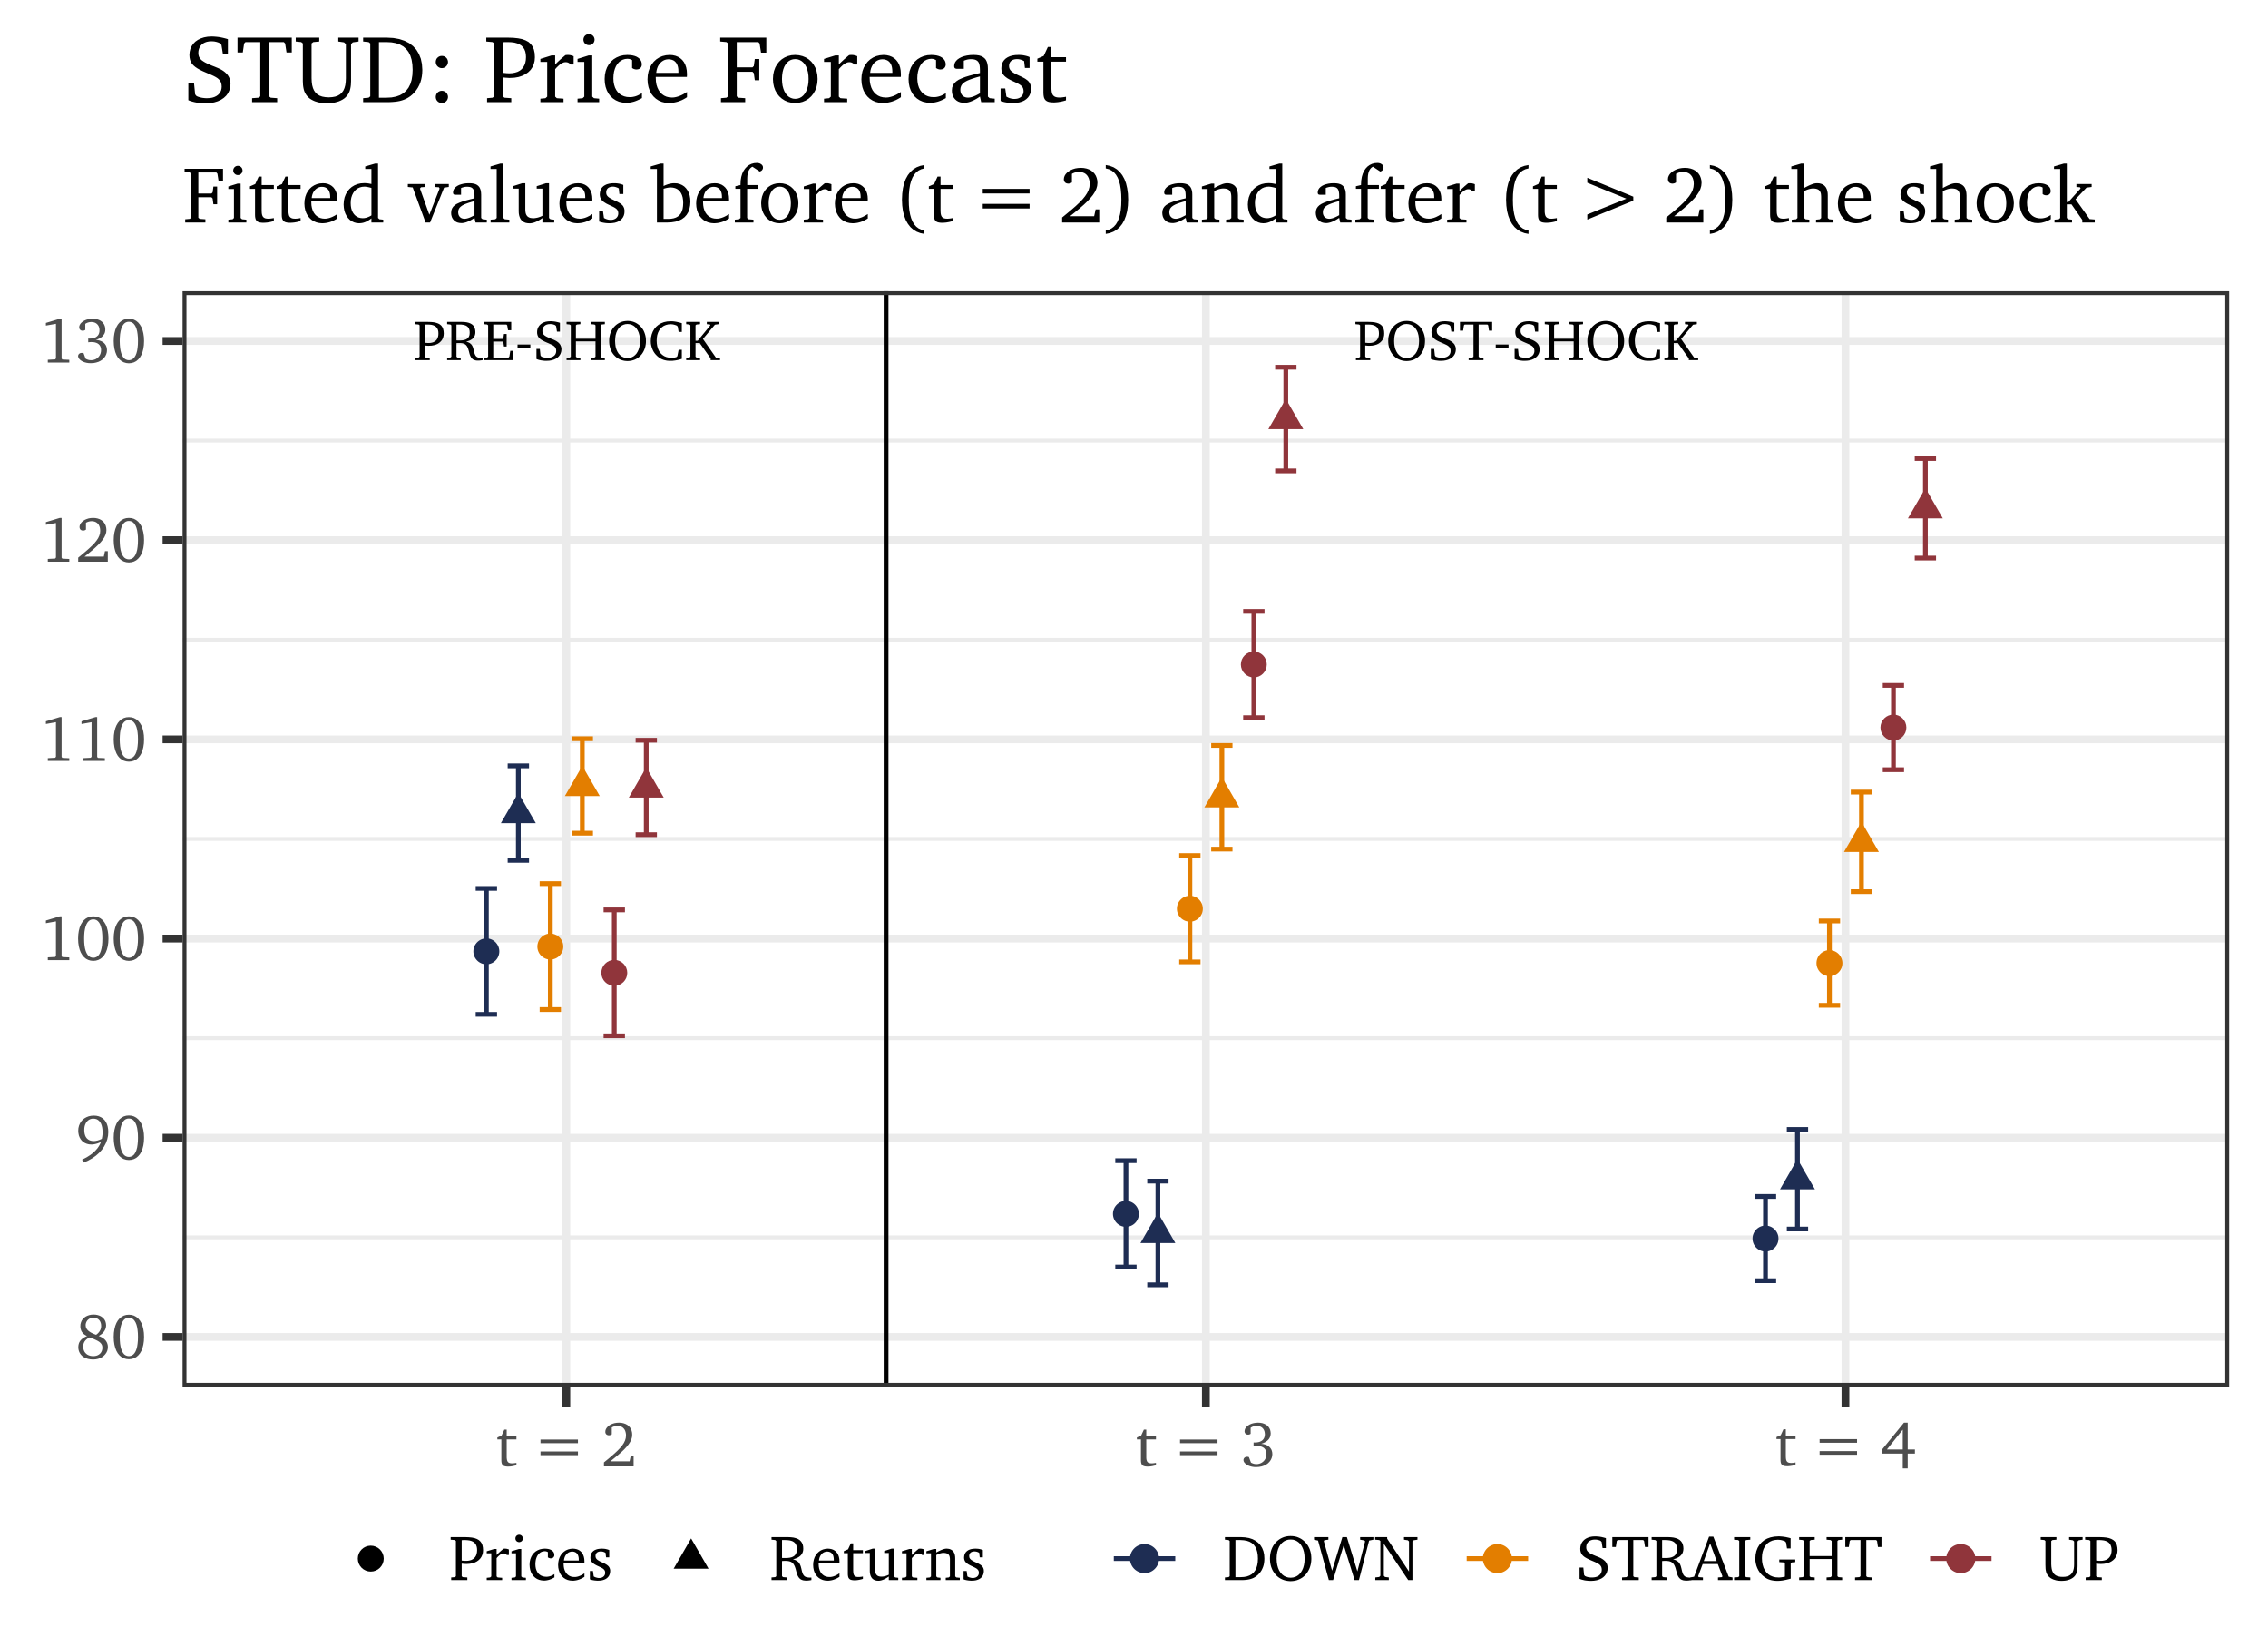 <svg xmlns="http://www.w3.org/2000/svg" width="680" height="368pt" viewBox="0 0 510 368"><path d="M0 368h510.24V-.5H0z" fill="#fff"/><path stroke-width="1.75" stroke-linecap="round" stroke-linejoin="round" fill="none" stroke="#fff" d="M0 368h510.24V-.5H0z"/><clipPath id="a"><path transform="matrix(1 0 0 -1 0 368)" d="M41.06 56.24h460.21v246.29H41.06z"/></clipPath><g clip-path="url(#a)"><path d="M41.06 311.76h460.21V65.47H41.06z" fill="#fff"/><path stroke-width=".87" stroke-linejoin="round" fill="none" stroke="#ebebeb" d="M41.06 278.17h460.21M41.06 233.39h460.21M41.06 188.61h460.21M41.06 143.83h460.21M41.06 99.05h460.21"/><path stroke-width="1.75" stroke-linejoin="round" fill="none" stroke="#ebebeb" d="M41.06 300.56h460.21M41.06 255.78h460.21M41.06 211h460.21M41.06 166.22h460.21M41.06 121.44h460.21M41.06 76.66h460.21M127.35 311.76V65.47M271.16 311.76V65.47M414.98 311.76V65.47"/><path stroke-width="1.07" stroke-linejoin="round" fill="none" stroke="#e37e00" d="M128.54 166.08h4.8M130.94 166.08v21.23M128.54 187.31h4.8M272.36 167.58h4.79M274.76 167.58v23.31M272.36 190.89h4.79M416.18 178.07h4.79M418.58 178.07v22.38M416.18 200.45h4.79"/><path stroke-width="1.07" stroke-linejoin="round" fill="none" stroke="#1e2d53" d="M114.16 172.17h4.8M116.56 172.17v21.24M114.16 193.41h4.8M257.98 265.53h4.79M260.38 265.53v23.31M257.98 288.84h4.79M401.8 253.91h4.79M404.19 253.91v22.39M401.8 276.3h4.79"/><path stroke-width="1.07" stroke-linejoin="round" fill="none" stroke="#90353b" d="M142.93 166.42h4.79M145.32 166.42v21.23M142.93 187.65h4.79M286.74 82.56h4.8M289.14 82.56v23.31M286.74 105.87h4.8M430.56 103.08h4.79M432.96 103.08v22.38M430.56 125.46h4.79"/><path stroke-width="1.07" stroke-linejoin="round" fill="none" stroke="#e37e00" d="M121.35 198.65h4.8M123.75 198.65v28.3M121.35 226.95h4.8M265.17 192.34h4.79M267.57 192.34v23.9M265.17 216.24h4.79M408.99 207.04h4.79M411.38 207.04V226M408.99 226h4.79"/><path stroke-width="1.07" stroke-linejoin="round" fill="none" stroke="#1e2d53" d="M106.97 199.73h4.8M109.37 199.73v28.3M106.97 228.03h4.8M250.79 260.94h4.79M253.19 260.94v23.9M250.79 284.84h4.79M394.61 268.97h4.79M397 268.97v18.95M394.61 287.92h4.79"/><path stroke-width="1.07" stroke-linejoin="round" fill="none" stroke="#90353b" d="M135.73 204.55h4.8M138.13 204.55v28.31M135.73 232.86h4.8M279.55 137.44h4.8M281.95 137.44v23.9M279.55 161.34h4.8M423.37 154.09h4.79M425.77 154.09v18.95M423.37 173.04h4.79"/><path d="M130.94 172.16l3.93 6.8h-7.85zM274.76 174.7l3.92 6.8h-7.85zM418.58 184.73l3.92 6.8h-7.85z" fill="#e37e00"/><path d="M116.56 178.26l3.93 6.8h-7.86zM260.38 272.65l3.92 6.8h-7.85zM404.19 260.57l3.93 6.8h-7.85z" fill="#1e2d53"/><path d="M145.32 172.5l3.93 6.8h-7.85zM289.14 89.68l3.93 6.8h-7.86zM432.96 109.74l3.92 6.8h-7.85z" fill="#90353b"/><path d="M120.84 212.8c0-1.61 1.31-2.92 2.91-2.92s2.92 1.31 2.92 2.92c0 1.6-1.32 2.91-2.92 2.91a2.92 2.92 0 01-2.91-2.91M264.65 204.29c0-1.61 1.31-2.92 2.92-2.92 1.6 0 2.91 1.31 2.91 2.92 0 1.6-1.31 2.91-2.91 2.91-1.61 0-2.92-1.31-2.92-2.91M408.47 216.52c0-1.6 1.31-2.92 2.91-2.92a2.93 2.93 0 012.92 2.92c0 1.6-1.31 2.92-2.92 2.92-1.6 0-2.91-1.32-2.91-2.92" fill="#e37e00"/><path d="M106.45 213.88c0-1.6 1.32-2.92 2.92-2.92 1.6 0 2.91 1.32 2.91 2.92 0 1.6-1.31 2.91-2.91 2.91s-2.92-1.31-2.92-2.91M250.27 272.89c0-1.6 1.31-2.91 2.92-2.91 1.6 0 2.91 1.31 2.91 2.91 0 1.61-1.31 2.92-2.91 2.92-1.61 0-2.92-1.31-2.92-2.92M394.09 278.45c0-1.61 1.31-2.92 2.91-2.92 1.61 0 2.92 1.31 2.92 2.92 0 1.6-1.31 2.91-2.92 2.91a2.92 2.92 0 01-2.91-2.91" fill="#1e2d53"/><path d="M135.22 218.7c0-1.6 1.31-2.91 2.91-2.91 1.61 0 2.92 1.31 2.92 2.91 0 1.61-1.31 2.92-2.92 2.92-1.6 0-2.91-1.31-2.91-2.92M279.03 149.39c0-1.6 1.32-2.91 2.92-2.91 1.6 0 2.91 1.31 2.91 2.91s-1.31 2.92-2.91 2.92-2.92-1.32-2.92-2.92M422.85 163.57c0-1.61 1.31-2.92 2.92-2.92 1.6 0 2.91 1.31 2.91 2.92 0 1.6-1.31 2.91-2.91 2.91-1.61 0-2.92-1.31-2.92-2.91" fill="#90353b"/><path stroke-width="1.07" stroke-linejoin="round" fill="none" stroke="#000" d="M199.25 311.76V65.47"/><path d="M93.41 80.96h3.23v-.52l-.91-.07-.22-.18v-2.52l.12.01.11.01.11.01.1.01.1.01h.09l.09.01h.24l.59-.03.55-.1.48-.15.44-.21.37-.27.31-.31.25-.36.18-.4.11-.44.04-.48-.04-.55-.1-.47-.17-.4-.24-.34-.31-.27-.39-.22-.46-.16-.54-.12-.62-.06-.69-.02h-2.92v.51l.83.08.22.18v7.05l-.22.18-.73.07v.52zm2.1-3.9v-4.08h.07l.07-.01h.07l.06-.01h.39l.47.02.42.05.36.1.31.14.27.17.21.22.17.26.12.3.07.35.02.39-.02.4-.07.36-.11.32-.16.29-.21.24-.25.19-.29.16-.33.11-.38.07-.42.02h-.12l-.07-.01h-.08L96 77.1l-.09-.01h-.09l-.1-.01-.1-.01-.11-.01zM100.55 72.37v.51l.73.08.22.18v7.05l-.22.18-.73.07v.52h3.05v-.52l-.73-.07-.22-.18v-3.05h.14l.07-.01h.13l.06-.01h.24l.33.01.3.03.26.06.23.08.2.12.17.14.16.18.13.21.13.26.1.29.08.25.07.24.06.24.06.24.07.23.08.22.1.22.11.2.14.18.17.17.09.07.1.07.11.05.12.05.12.04.13.04.14.02.15.02.16.01h.35l.09-.01.1-.01.1-.01.1-.01.1-.01.11-.02.11-.02.11-.02v-.49h-.39l-.24-.02-.22-.03-.19-.05-.17-.07-.14-.09-.13-.12-.11-.14-.1-.18-.09-.21-.06-.18-.06-.19-.04-.19-.05-.2-.04-.19-.05-.19-.06-.2-.06-.19-.08-.18-.1-.18-.08-.13-.1-.11-.1-.1-.12-.1-.12-.09-.14-.08-.15-.07-.16-.07-.17-.06-.18-.05.39-.11.36-.12.31-.16.27-.17.23-.21.18-.22.15-.25.1-.27.06-.3.02-.32-.03-.44-.09-.4-.15-.35-.21-.3-.28-.25-.34-.2-.4-.16-.46-.11-.53-.07-.59-.02h-3.27zm2.1.59h.62l.45.01.4.05.36.08.3.11.26.16.21.19.17.24.11.28.07.32.02.38-.02.35-.06.32-.12.27-.15.23-.2.18-.25.16-.3.11-.34.08-.39.05-.43.01h-.49l-.1-.01h-.12v-3.57zM108.82 80.96h6.6v-2.09h-.67l-.21 1.3-.18.2h-3.44v-3.58h2.1l.18.19.13.92h.6v-2.82h-.6l-.13.94-.18.18h-2.1v-3.24h2.96l.18.19.18 1.09h.72v-1.87h-6.14v.51l.73.08.22.18v7.05l-.22.18-.73.07v.52zM116.38 77.45v.86h2.88v-.86h-2.88zM120.63 80.7l.18.08.2.07.2.06.22.05.23.05.23.03.25.03.26.03.26.01h.27l.6-.03.54-.09.48-.15.44-.2.37-.25.31-.29.25-.34.18-.37.11-.41.04-.44v-.17l-.02-.16-.03-.15-.04-.15-.05-.15-.06-.13-.08-.14-.08-.12-.1-.12-.1-.12-.18-.16-.19-.14-.19-.13-.19-.11-.2-.1-.19-.09-.2-.08-.2-.08-.2-.08-.2-.08-.33-.14-.3-.14-.27-.14-.24-.14-.19-.14-.17-.16-.12-.17-.1-.19-.05-.21-.02-.25.02-.27.06-.25.09-.22.13-.2.16-.18.2-.15.23-.12.25-.08.29-.06.31-.01h.14l.12.01.13.01.12.02.12.02.11.03.11.04.11.04.1.04.1.05.19.22.19 1.22h.67v-1.99l-.23-.07-.22-.06-.23-.05-.21-.05-.22-.04-.22-.03-.21-.02-.22-.02-.21-.01h-.21l-.53.03-.48.08-.43.14-.39.19-.33.24-.28.28-.22.32-.17.36-.1.39-.03.42.02.35.07.31.11.28.15.24.2.22.24.21.28.18.32.18.37.18.4.18.4.17.36.16.32.15.28.14.24.16.19.17.15.18.11.22.07.25.02.3-.02.26-.06.24-.1.23-.14.2-.18.17-.21.15-.26.12-.28.09-.32.06-.36.02-.17-.01-.17-.01-.15-.01-.16-.02-.14-.03-.15-.03-.13-.04-.13-.04-.12-.05-.11-.06-.17-.22-.15-1.47h-.76v2.25zM127.4 72.37v.51l.73.08.22.18v7.05l-.22.18-.73.07v.52h3.11v-.52l-.79-.07-.22-.18v-3.44h4.41v3.44l-.22.18-.79.07v.52h3.11v-.52l-.73-.07-.22-.18v-7.05l.22-.18.73-.08v-.51h-3.11v.51l.79.08.22.18v3.02h-4.41v-3.02l.22-.18.79-.08v-.51h-3.11zM141.12 72.15l-.33.01-.32.04-.31.05-.29.08-.29.11-.28.12-.27.15-.26.17-.25.19-.23.21-.25.26-.22.28-.19.29-.17.32-.15.33-.12.35-.09.36-.07.38-.04.4-.01.41.01.41.04.4.07.38.09.37.12.35.15.33.17.32.2.3.22.28.25.26.23.21.24.18.26.17.27.14.28.12.29.1.3.08.31.06.31.03.33.02.44-.03.42-.06.41-.11.39-.14.37-.19.34-.22.32-.26.29-.29.27-.32.23-.36.12-.22.11-.23.1-.24.09-.25.07-.25.06-.25.04-.27.04-.27.02-.27v-.28l-.01-.41-.04-.4-.07-.38-.1-.36-.12-.35-.14-.33-.17-.32-.2-.29-.22-.28-.25-.26-.23-.21-.25-.19-.26-.17-.26-.15-.28-.12-.29-.11-.3-.08-.3-.05-.32-.04-.32-.01zm0 .69l.48.05.44.12.41.21.36.28.32.36.27.43.22.49.16.57.09.62.04.69-.04.68-.09.63-.16.57-.22.49-.27.44-.32.35-.36.29-.41.21-.44.12-.48.05-.49-.05-.44-.12-.41-.21-.37-.29-.32-.35-.27-.44-.22-.49-.16-.57-.09-.63-.04-.68.04-.69.09-.63.16-.57.22-.49.27-.43.32-.36.37-.28.41-.2.44-.13.49-.04zM153.32 80.67v-2.03h-.72l-.28 1.42-.21.21-.11.03-.11.03-.12.03-.11.02-.11.02-.11.01-.11.01-.11.01h-.11l-.11.01-.6-.05-.54-.12-.5-.21-.43-.29-.38-.36-.31-.43-.25-.5-.18-.58-.11-.63-.04-.7.04-.66.1-.6.18-.55.24-.48.3-.41.36-.34.41-.28.46-.19.51-.13.55-.04.15.01.14.01.15.01.14.03.15.03.14.04.14.04.14.05.14.05.14.07.17.23.19 1.16h.72v-1.97l-.28-.08-.27-.08-.27-.06-.26-.06-.26-.05-.25-.04-.24-.03-.24-.02-.24-.01h-.23l-.77.05-.71.15-.65.25-.58.34-.51.43-.42.5-.34.58-.25.65-.16.72-.05.77.02.5.08.48.12.46.17.45.2.42.25.39.29.36.33.33.36.3.39.25.19.1.19.08.2.08.2.07.22.05.22.05.23.04.24.02.24.02h.51l.26-.01.26-.03.26-.03.26-.04.26-.05.26-.06.26-.06.25-.08.26-.08zM154.3 80.96h3.12v-.52l-.8-.07-.22-.18v-3.06h.95l2.45 3.45v.38h2.11v-.52l-.94-.07-2.9-4.17 2.69-3.2.84-.12v-.51h-2.66v.51l.72.08.07.18-2.84 3.47h-.49v-3.47l.22-.18.8-.08v-.51h-3.12v.51l.73.08.22.18v7.05l-.22.18-.73.07v.52zM304.9 80.96h3.22v-.52l-.91-.07-.21-.18v-2.52l.11.01.12.01.1.01.11.01.09.01h.1l.09.01h.24l.59-.03.54-.1.49-.15.43-.21.38-.27.31-.31.25-.36.18-.4.11-.44.03-.48-.03-.55-.1-.47-.17-.4-.24-.34-.31-.27-.39-.22-.46-.16-.54-.12-.62-.06-.7-.02h-2.92v.51l.84.08.21.18v7.05l-.21.18-.73.07v.52zm2.1-3.9v-4.08h.07l.06-.01h.07l.07-.01h.39l.47.02.41.05.37.1.31.14.27.17.21.22.17.26.12.3.07.35.02.39-.02.4-.07.36-.12.32-.16.29-.2.24-.25.19-.29.16-.33.11-.38.07-.42.02h-.12l-.08-.01h-.07l-.08-.01-.09-.01h-.09l-.1-.01-.1-.01-.11-.01zM316.3 72.15l-.32.01-.32.04-.31.05-.3.08-.28.11-.28.12-.27.15-.26.17-.25.19-.23.21-.25.26-.22.28-.2.29-.17.32-.14.33-.12.35-.09.36-.07.38-.04.4-.01.41.01.41.04.4.07.38.09.37.12.35.15.33.17.32.2.3.22.28.25.26.23.21.24.18.26.17.27.14.28.12.29.1.3.08.31.06.31.03.32.02.44-.03.43-.06.41-.11.39-.14.36-.19.35-.22.32-.26.29-.29.27-.32.23-.36.12-.22.11-.23.1-.24.09-.25.07-.25.06-.25.04-.27.03-.27.02-.27.01-.28-.01-.41-.04-.4-.07-.38-.1-.36-.12-.35-.14-.33-.18-.32-.19-.29-.22-.28-.25-.26-.23-.21-.25-.19-.26-.17-.26-.15-.28-.12-.29-.11-.3-.08-.3-.05-.32-.04-.33-.01zm0 .69l.48.05.45.12.41.21.36.28.32.36.27.43.22.49.15.57.1.62.04.69-.04.68-.1.63-.15.57-.22.49-.27.44-.32.35-.36.29-.41.21-.45.12-.48.05-.48-.05-.45-.12-.4-.21-.37-.29-.32-.35-.27-.44-.22-.49-.16-.57-.1-.63-.03-.68.03-.69.1-.63.16-.57.22-.49.27-.43.32-.36.37-.28.4-.2.45-.13.48-.04zM321.75 80.7l.18.08.19.07.21.06.22.05.22.05.24.03.25.03.25.03.27.01h.27l.59-.03.54-.09.49-.15.43-.2.38-.25.31-.29.25-.34.18-.37.11-.41.04-.44-.01-.17-.02-.16-.02-.15-.04-.15-.06-.15-.06-.13-.07-.14-.08-.12-.1-.12-.11-.12-.18-.16-.18-.14-.19-.13-.19-.11-.2-.1-.2-.09-.2-.08-.19-.08-.2-.08-.2-.08-.34-.14-.3-.14-.27-.14-.23-.14-.2-.14-.16-.16-.13-.17-.09-.19-.05-.21-.02-.25.02-.27.05-.25.1-.22.13-.2.16-.18.2-.15.22-.12.26-.08.29-.06.31-.01h.13l.13.01.13.01.12.02.11.02.12.03.11.04.1.04.1.04.1.05.19.22.2 1.22h.66v-1.99l-.22-.07-.23-.06-.22-.05-.22-.05-.22-.04-.21-.03-.22-.02-.21-.02-.21-.01h-.22l-.52.03-.48.08-.44.14-.38.19-.34.24-.28.28-.22.32-.16.36-.1.39-.03.42.02.35.07.31.11.28.15.24.2.22.24.21.28.18.32.18.37.18.4.18.4.17.36.16.32.15.28.14.23.16.2.17.15.18.11.22.07.25.02.3-.02.26-.06.24-.1.23-.14.2-.18.17-.22.15-.25.12-.29.09-.32.06-.35.02-.17-.01-.17-.01-.16-.01-.15-.02-.15-.03-.14-.03-.13-.04-.13-.04-.12-.05-.12-.06-.16-.22-.16-1.47h-.75v2.25zM328.3 72.37v1.97h.71l.18-1.19.17-.19h1.98v7.23l-.23.18-.86.07v.52h3.34v-.52l-.86-.07-.23-.18v-7.23h1.97l.18.19.18 1.19h.71v-1.97h-7.24zM336.34 77.45v.86h2.88v-.86h-2.88zM340.59 80.7l.19.08.19.07.21.06.21.05.23.05.24.03.25.03.25.03.27.01h.27l.59-.03.54-.09.49-.15.43-.2.37-.25.32-.29.25-.34.18-.37.11-.41.03-.44v-.17l-.02-.16-.03-.15-.04-.15-.05-.15-.06-.13-.07-.14-.09-.12-.09-.12-.11-.12-.18-.16-.18-.14-.19-.13-.2-.11-.19-.1-.2-.09-.2-.08-.2-.08-.2-.08-.19-.08-.34-.14-.3-.14-.27-.14-.23-.14-.2-.14-.16-.16-.13-.17-.09-.19-.06-.21-.01-.25.01-.27.06-.25.1-.22.12-.2.17-.18.19-.15.23-.12.26-.08.28-.06.32-.01h.13l.13.01.12.01.12.02.12.02.11.03.11.04.11.04.1.04.1.05.19.22.19 1.22h.67v-1.99l-.23-.07-.22-.06-.22-.05-.22-.05-.22-.04-.22-.03-.21-.02-.21-.02-.22-.01h-.21l-.52.03-.48.08-.44.14-.38.19-.34.24-.28.28-.22.32-.16.36-.1.39-.04.42.03.35.06.31.11.28.16.24.19.22.24.21.28.18.33.18.36.18.41.18.4.17.36.16.32.15.27.14.24.16.2.17.15.18.11.22.06.25.03.3-.02.26-.07.24-.1.23-.14.2-.17.17-.22.15-.25.12-.29.09-.32.06-.36.02-.17-.01-.16-.01-.16-.01-.15-.02-.15-.03-.14-.03-.14-.04-.12-.04-.13-.05-.11-.06-.17-.22-.15-1.47h-.76v2.25zM347.37 72.37v.51l.73.08.21.18v7.05l-.21.18-.73.07v.52h3.11v-.52l-.8-.07-.21-.18v-3.44h4.4v3.44l-.22.18-.79.07v.52h3.11v-.52l-.73-.07-.22-.18v-7.05l.22-.18.73-.08v-.51h-3.11v.51l.79.08.22.18v3.02h-4.4v-3.02l.21-.18.8-.08v-.51h-3.11zM361.08 72.15l-.33.01-.31.04-.31.05-.3.08-.29.11-.28.12-.27.15-.26.17-.24.19-.24.21-.25.26-.22.28-.19.29-.17.32-.14.33-.12.35-.1.36-.06.38-.04.4-.02.41.02.41.04.4.06.38.1.37.12.35.14.33.17.32.2.3.22.28.25.26.23.21.25.18.25.17.27.14.28.12.29.1.3.08.31.06.32.03.32.02.44-.03.42-.06.41-.11.39-.14.37-.19.34-.22.32-.26.3-.29.26-.32.23-.36.13-.22.11-.23.1-.24.08-.25.07-.25.06-.25.05-.27.03-.27.02-.27.01-.28-.02-.41-.04-.4-.07-.38-.09-.36-.12-.35-.15-.33-.17-.32-.2-.29-.22-.28-.24-.26-.24-.21-.25-.19-.25-.17-.27-.15-.28-.12-.28-.11-.3-.08-.31-.05-.31-.04-.33-.01zm0 .69l.48.05.44.12.41.21.37.28.31.36.27.43.22.49.16.57.1.62.03.69-.03.68-.1.63-.16.57-.22.49-.27.44-.31.35-.37.29-.41.21-.44.12-.48.05-.48-.05-.45-.12-.41-.21-.37-.29-.32-.35-.27-.44-.21-.49-.16-.57-.1-.63-.03-.68.03-.69.1-.63.16-.57.21-.49.27-.43.32-.36.37-.28.41-.2.45-.13.48-.04zM373.28 80.67v-2.03h-.72l-.28 1.42-.2.21-.12.03-.11.03-.11.03-.12.02-.11.02-.11.01-.11.01-.11.01h-.11l-.11.01-.59-.05-.55-.12-.49-.21-.44-.29-.37-.36-.32-.43-.25-.5-.18-.58-.11-.63-.04-.7.04-.66.11-.6.17-.55.24-.48.3-.41.36-.34.41-.28.46-.19.51-.13.55-.04.15.01.15.01.14.01.15.03.14.03.14.04.14.04.14.05.14.05.15.07.16.23.19 1.16h.72v-1.97l-.28-.08-.27-.08-.27-.06-.26-.06-.25-.05-.25-.04-.25-.03-.24-.02-.23-.01h-.23l-.78.05-.71.15-.65.25-.58.34-.5.43-.43.5-.34.58-.25.65-.15.72-.06.77.03.5.07.48.12.46.17.45.21.42.25.39.29.36.32.33.36.3.4.25.18.1.19.08.2.08.21.07.21.05.22.05.23.04.24.02.24.02h.51l.26-.01.26-.03.26-.03.26-.04.26-.05.26-.06.26-.06.26-.08.25-.08zM374.27 80.96h3.11v-.52l-.8-.07-.21-.18v-3.06h.94l2.45 3.45v.38h2.11v-.52l-.93-.07-2.91-4.17 2.69-3.2.85-.12v-.51h-2.67v.51l.72.08.08.18-2.85 3.47h-.48v-3.47l.21-.18.8-.08v-.51h-3.11v.51l.73.08.21.18v7.05l-.21.18-.73.07v.52z" fill-rule="evenodd"/><path stroke-width="1.75" stroke-linecap="round" stroke-linejoin="round" fill="none" stroke="#333" d="M41.06 311.76h460.21V65.47H41.06z"/></g><path d="M21.6 300.08l-.45-.17-.4-.18-.35-.18-.3-.2-.26-.2-.21-.22-.16-.23-.12-.24-.06-.26-.03-.28.02-.28.07-.26.1-.24.14-.23.17-.19.2-.17.23-.14.25-.1.27-.07.29-.02.31.02.28.07.25.1.23.14.2.18.17.21.13.24.1.28.06.3.02.33-.01.23-.04.23-.06.22-.08.21-.11.21-.13.2-.15.19-.17.18-.19.17-.21.15zm.6.26l.31-.18.27-.19.25-.21.21-.23.19-.24.15-.25.12-.26.09-.27.05-.28.02-.28-.04-.41-.09-.38-.15-.35-.21-.31-.27-.28-.32-.24-.36-.19-.42-.14-.45-.09-.5-.03-.52.03-.48.1-.43.15-.39.2-.34.25-.29.3-.23.34-.16.38-.11.41-.03.45.01.3.05.29.08.27.1.25.14.23.17.21.19.2.23.17.26.16.28.14-.37.16-.34.18-.29.2-.26.22-.22.24-.18.26-.14.28-.09.3-.06.31-.02.34.03.47.11.44.18.4.25.37.31.32.38.27.43.21.49.16.55.1.59.04.58-.04.54-.11.48-.17.44-.23.38-.29.31-.32.26-.37.19-.4.11-.43.04-.45-.02-.33-.07-.32-.1-.29-.15-.28-.18-.26-.23-.25-.27-.22-.31-.2-.34-.17-.39-.16zm-2.07.32l.55.21.49.19.43.2.38.19.32.2.26.22.2.23.15.25.08.29.03.32-.02.33-.07.31-.12.28-.15.25-.2.22-.23.18-.27.15-.3.11-.33.06-.35.03-.4-.03-.37-.07-.33-.12-.3-.16-.25-.21-.22-.24-.17-.27-.12-.31-.08-.34-.02-.37.01-.28.04-.26.06-.24.1-.23.12-.21.16-.2.18-.18.21-.18.25-.16.28-.16zM28.98 295.56l-.59.05-.55.16-.5.27-.45.36-.39.47-.32.55-.26.65-.19.75-.12.82-.04.92.04.91.12.83.19.74.26.66.32.56.39.46.45.37.5.26.55.16.59.06.6-.06.55-.16.5-.26.44-.37.39-.46.33-.56.26-.66.19-.74.12-.83.04-.91-.04-.92-.12-.82-.19-.75-.26-.65-.33-.55-.39-.47-.44-.36-.5-.27-.55-.16-.6-.05zm0 .68l.38.04.34.13.31.22.26.31.23.39.19.47.15.57.1.64.07.73.02.82-.02.81-.07.73-.1.65-.15.56-.19.48-.23.39-.26.3-.31.22-.34.13-.38.05-.38-.05-.34-.13-.31-.21-.26-.31-.23-.39-.19-.47-.15-.56-.11-.65-.06-.73-.03-.81.03-.82.06-.73.11-.65.15-.56.19-.48.23-.39.26-.31.31-.22.34-.13.38-.04zM22.89 256.02l-.19.1-.19.08-.19.08-.19.06-.18.06-.18.04-.18.04-.17.03-.17.01-.17.01-.4-.03-.35-.08-.32-.13-.27-.18-.24-.22-.2-.28-.15-.32-.11-.37-.07-.41-.02-.46.02-.46.07-.42.12-.37.16-.34.2-.29.23-.24.27-.19.29-.14.32-.09.35-.02.37.03.35.09.3.16.28.22.23.28.2.34.15.4.11.46.07.52.02.58v.28l-.01.14-.01.14-.02.15-.02.14-.02.15-.03.15-.03.15-.03.15zm-4.1 5.34l1.02-.44.92-.52.83-.58.72-.64.62-.69.51-.74.41-.78.29-.8.18-.83.06-.84-.04-.67-.11-.61-.17-.54-.24-.48-.31-.42-.36-.34-.43-.27-.47-.2-.53-.12-.58-.04-.61.04-.56.12-.51.2-.46.26-.4.33-.34.39-.27.45-.2.49-.13.54-.04.58.04.54.1.5.17.45.23.41.28.35.34.29.39.24.43.17.47.11.5.03h.2l.19-.02.21-.03.21-.04.21-.05.22-.06.22-.07.23-.09.23-.09.24-.11-.21.49-.26.46-.3.44-.36.42-.4.4-.44.39-.5.36-.54.35-.59.33-.64.32.33.66zM28.98 250.78l-.59.05-.55.16-.5.27-.45.36-.39.47-.32.55-.26.65-.19.75-.12.82-.04.92.04.91.12.83.19.74.26.66.32.56.39.46.45.37.5.26.55.16.59.06.6-.06.55-.16.5-.26.44-.37.39-.46.33-.56.26-.66.19-.74.12-.83.04-.91-.04-.92-.12-.82-.19-.75-.26-.65-.33-.55-.39-.47-.44-.36-.5-.27-.55-.16-.6-.05zm0 .68l.38.04.34.13.31.22.26.31.23.39.19.47.15.57.1.64.07.73.02.82-.02.81-.07.73-.1.65-.15.56-.19.48-.23.39-.26.3-.31.22-.34.13-.38.05-.38-.05-.34-.13-.31-.21-.26-.31-.23-.39-.19-.47-.15-.56-.11-.65-.06-.73-.03-.81.03-.82.06-.73.11-.65.15-.56.19-.48.23-.39.26-.31.31-.22.34-.13.38-.04zM13.44 206l-3.12.94v.6l2.26-.4v7.75l-.17.24-1.66.09v.62h4.83v-.61l-1.56-.07-.17-.22V206h-.41zM20.98 206l-.6.05-.55.16-.5.27-.44.36-.39.47-.33.55-.26.65-.19.75-.12.82-.04.92.04.91.12.83.19.74.26.66.33.56.39.46.44.37.5.26.55.16.6.06.59-.06.55-.16.5-.26.45-.37.38-.46.33-.56.26-.66.19-.74.12-.83.04-.91-.04-.92-.12-.82-.19-.75-.26-.65-.33-.55-.38-.47-.45-.36-.5-.27-.55-.16-.59-.05zm0 .68l.38.04.34.13.3.22.27.31.23.39.18.47.15.57.11.64.06.73.02.82-.02.81-.06.73-.11.65-.15.56-.18.48-.23.39-.27.3-.3.22-.34.13-.38.05-.38-.05-.35-.13-.3-.21-.27-.31-.23-.39-.19-.47-.15-.56-.11-.65-.06-.73-.02-.81.02-.82.06-.73.11-.65.15-.56.19-.48.23-.39.27-.31.3-.22.35-.13.38-.04zM28.98 206l-.59.05-.55.16-.5.27-.45.36-.39.47-.32.55-.26.65-.19.75-.12.82-.04.92.04.91.12.83.19.74.26.66.32.56.39.46.45.37.5.26.55.16.59.06.6-.06.55-.16.5-.26.44-.37.39-.46.33-.56.26-.66.19-.74.12-.83.04-.91-.04-.92-.12-.82-.19-.75-.26-.65-.33-.55-.39-.47-.44-.36-.5-.27-.55-.16-.6-.05zm0 .68l.38.04.34.13.31.22.26.31.23.39.19.47.15.57.1.64.07.73.02.82-.02.81-.07.73-.1.65-.15.56-.19.48-.23.39-.26.3-.31.22-.34.13-.38.05-.38-.05-.34-.13-.31-.21-.26-.31-.23-.39-.19-.47-.15-.56-.11-.65-.06-.73-.03-.81.03-.82.06-.73.11-.65.15-.56.19-.48.23-.39.26-.31.31-.22.34-.13.38-.04zM13.44 161.22l-3.12.94v.6l2.26-.4v7.75l-.17.24-1.66.09v.62h4.83v-.61l-1.56-.07-.17-.22v-8.94h-.41zM21.45 161.22l-3.12.94v.6l2.26-.4v7.75l-.18.24-1.65.09v.62h4.82v-.61l-1.55-.07-.18-.22v-8.94h-.4zM28.98 161.22l-.59.05-.55.16-.5.27-.45.36-.39.47-.32.55-.26.65-.19.75-.12.82-.04.92.04.91.12.83.19.74.26.66.32.56.39.46.45.37.5.26.55.16.59.06.6-.06.55-.16.5-.26.44-.37.39-.46.33-.56.26-.66.19-.74.12-.83.04-.91-.04-.92-.12-.82-.19-.75-.26-.65-.33-.55-.39-.47-.44-.36-.5-.27-.55-.16-.6-.05zm0 .68l.38.04.34.13.31.22.26.31.23.39.19.47.15.57.1.64.07.73.02.82-.02.81-.07.73-.1.65-.15.56-.19.48-.23.39-.26.3-.31.22-.34.13-.38.05-.38-.05-.34-.13-.31-.21-.26-.31-.23-.39-.19-.47-.15-.56-.11-.65-.06-.72-.03-.82.03-.82.06-.73.11-.65.15-.56.19-.48.23-.39.26-.31.31-.22.34-.13.38-.04zM13.44 116.44l-3.12.94v.6l2.26-.4v7.75l-.17.24-1.66.09v.62h4.83v-.61l-1.56-.07-.17-.22v-8.94h-.41zM19 125.14l.91-.74.83-.68.73-.65.64-.61.55-.58.45-.56.36-.55.25-.53.16-.54.05-.54-.04-.47-.1-.44-.16-.39-.22-.36-.28-.31-.34-.26-.39-.21-.44-.15-.49-.1-.54-.03-.52.03-.48.08-.44.14-.4.17-.35.22-.3.24-.24.27-.17.28-.11.3-.04.3.01.14.03.13.04.12.06.11.07.09.09.07.11.07.12.04.13.03.15.01h.07l.06-.01.07-.01.07-.02.06-.02.07-.02.06-.03.06-.03.06-.04.06-.04v-1.54l.13-.07.13-.06.13-.05.13-.05.13-.03.12-.03.13-.03.13-.01.13-.01.13-.01.34.03.31.07.29.12.25.16.21.2.18.24.14.29.11.32.06.36.02.39-.05.56-.16.54-.26.55-.36.54-.46.57-.56.58-.64.6-.74.65-.82.69-.9.74v.91h6.66v-2.37h-.64l-.26 1.23H19zM28.98 116.44l-.59.05-.55.16-.5.27-.45.36-.39.47-.32.55-.26.65-.19.75-.12.82-.04.92.04.91.12.83.19.74.26.66.32.56.39.46.45.37.5.26.55.16.59.06.6-.06.55-.16.5-.26.44-.37.39-.46.33-.56.26-.66.19-.74.12-.83.04-.91-.04-.92-.12-.82-.19-.75-.26-.65-.33-.55-.39-.47-.44-.36-.5-.27-.55-.16-.6-.05zm0 .68l.38.04.34.13.31.22.26.31.23.39.19.47.15.57.1.64.07.73.02.82-.02.81-.07.73-.1.65-.15.56-.19.48-.23.39-.26.3-.31.22-.34.13-.38.05-.38-.05-.34-.13-.31-.21-.26-.31-.23-.39-.19-.47-.15-.56-.11-.65-.06-.72-.03-.82.03-.82.06-.73.11-.65.15-.56.19-.48.23-.39.26-.31.31-.22.34-.13.38-.04zM13.44 71.66l-3.12.94v.6l2.26-.4v7.75l-.17.24-1.66.09v.62h4.83v-.61l-1.56-.07-.17-.22v-8.94h-.41zM21.54 76.41l.4-.13.36-.16.32-.18.28-.2.24-.23.19-.25.16-.26.11-.29.06-.31.02-.32-.03-.42-.1-.39-.15-.35-.22-.32-.27-.28-.32-.23-.37-.18-.42-.14-.45-.08-.5-.03-.53.03-.48.08-.44.12-.4.17-.35.2-.29.23-.24.25-.17.27-.11.28-.03.29.01.13.02.12.05.12.06.1.07.09.09.07.1.06.12.05.12.02.14.01h.13l.06-.01.06-.02.06-.01.06-.02.06-.03.05-.02.05-.04.06-.03v-1.36l.12-.08.13-.07.13-.06.13-.06.14-.04.13-.04.15-.03.14-.02.14-.01.15-.01.32.03.3.06.27.1.24.15.2.17.18.22.14.24.1.28.06.3.02.33-.02.33-.07.31-.11.27-.16.24-.21.21-.25.18-.29.13-.33.1-.37.06-.42.02h-.18l-.03-.01h-.09v.85l.08-.01.08-.01.08-.01.08-.01.08-.01H20.39l.07-.01h.14l.4.02.35.06.32.1.28.13.24.17.19.2.15.23.11.27.07.3.02.32-.03.38-.08.35-.13.33-.18.3-.22.26-.26.23-.29.18-.33.13-.36.09-.38.03-.13-.01-.12-.01-.13-.01-.12-.03-.13-.03-.12-.04-.12-.04-.12-.05-.11-.06-.12-.07-.45-1.22-.05-.02-.04-.01-.05-.01-.04-.01-.05-.01-.04-.01h-.16l-.13.01-.13.02-.12.05-.1.05-.1.08-.08.08-.06.1-.05.1-.03.12-.01.12.04.22.1.23.16.22.21.2.28.2.32.17.37.14.42.11.46.07.49.02.65-.03.58-.12.54-.17.47-.24.42-.29.34-.34.28-.39.2-.42.13-.45.04-.47-.03-.38-.08-.35-.13-.33-.19-.29-.23-.26-.28-.22-.33-.18-.38-.15-.41-.1-.46-.06zM28.98 71.66l-.59.05-.55.16-.5.27-.45.36-.39.47-.32.55-.26.65-.19.75-.12.82-.04.92.04.91.12.83.19.74.26.66.32.56.39.46.45.37.5.26.55.16.59.06.6-.06.55-.16.5-.26.44-.37.39-.46.33-.56.26-.66.19-.74.12-.83.04-.91-.04-.92-.12-.82-.19-.75-.26-.65-.33-.55-.39-.47-.44-.36-.5-.27-.55-.16-.6-.05zm0 .68l.38.04.34.13.31.22.26.31.23.39.19.48.15.56.1.64.07.73.02.82-.02.81-.07.73-.1.65-.15.56-.19.48-.23.39-.26.3-.31.22-.34.13-.38.05-.38-.05-.34-.13-.31-.21-.26-.31-.23-.39-.19-.47-.15-.56-.11-.65-.06-.72-.03-.82.03-.82.06-.73.11-.65.15-.56.19-.48.23-.39.26-.31.31-.22.34-.13.38-.04z" fill="#4d4d4d" fill-rule="evenodd"/><path stroke-width="1.75" stroke-linejoin="round" fill="none" stroke="#333" d="M36.57 300.56h4.49M36.57 255.78h4.49M36.57 211h4.49M36.57 166.22h4.49M36.57 121.44h4.49M36.57 76.66h4.49M127.35 316.24v-4.48M271.16 316.24v-4.48M414.98 316.24v-4.48"/><path d="M112.74 323.6v4.65l.01.29.03.26.06.22.09.19.11.15.16.13.19.1.24.06.28.04.33.02.17-.01h.18l.18-.02.18-.02.19-.03.19-.03.2-.05.19-.04.21-.06.2-.06v-.53l-.1.02-.1.02-.1.01-.1.02-.1.01-.1.01-.1.01-.1.01h-.2l-.27-.01-.24-.05-.19-.07-.15-.1-.12-.14-.09-.17-.06-.21-.04-.23-.03-.28V323.6h2.19v-.68h-2.19v-1.52h-.53l-.62 1.34-.95.42v.44h.9zM121.54 323.62v.82h8.42v-.82h-8.42zm0 2.69v.82h8.42v-.82h-8.42zM137.24 328.53l.91-.74.82-.68.74-.65.64-.61.54-.58.46-.56.35-.55.26-.53.15-.54.05-.54-.03-.47-.1-.44-.16-.39-.23-.36-.28-.31-.33-.26-.4-.21-.44-.15-.49-.1-.53-.03-.52.03-.48.08-.45.14-.4.17-.35.22-.29.24-.24.27-.18.28-.11.3-.03.3v.14l.03.13.04.12.06.1.08.1.09.07.11.06.11.05.14.03.14.01.07-.01h.07l.07-.01.06-.02.07-.02.06-.02.07-.03.06-.03.06-.04.06-.04v-1.54l.13-.07.13-.06.13-.05.12-.05.13-.04.13-.03.13-.02.12-.01.13-.01.13-.01.35.03.31.07.28.11.25.16.22.21.18.24.14.28.1.33.07.35.02.4-.06.56-.16.54-.26.55-.36.54-.46.56-.55.58-.65.61-.73.65-.82.69-.91.74v.9h6.67v-2.36h-.65l-.26 1.23h-4.33zM256.56 323.6v4.65l.01.29.03.26.06.22.08.19.12.15.15.13.2.1.23.06.29.04.33.02.17-.01h.17l.18-.02.19-.02.19-.03.19-.03.19-.05.2-.04.2-.06.2-.06v-.53l-.1.02-.09.02-.1.01-.1.02-.1.01-.1.01-.1.01-.1.01h-.2l-.28-.01-.23-.05-.19-.07-.16-.1-.12-.14-.08-.17-.07-.21-.04-.23-.02-.28V323.6h2.18v-.68h-2.18v-1.52h-.54l-.62 1.34-.95.42v.44h.91zM265.35 323.62v.82h8.43v-.82h-8.43zm0 2.69v.82h8.43v-.82h-8.43zM283.59 324.58l.4-.13.37-.16.32-.18.28-.21.23-.22.2-.25.15-.27.11-.28.06-.31.03-.32-.04-.42-.09-.39-.16-.36-.21-.31-.27-.28-.33-.23-.37-.18-.41-.14-.46-.08-.5-.03-.52.03-.49.08-.44.12-.4.17-.34.2-.3.23-.23.25-.18.27-.1.28-.04.28.01.14.03.12.04.12.06.1.08.09.09.07.1.06.11.05.12.02.14.01h.07l.06-.01h.07l.06-.02.06-.01.05-.02.06-.03.05-.03.06-.03.05-.04v-1.35l.13-.08.12-.07.13-.07.14-.05.13-.05.14-.03.14-.03.14-.02.15-.01.15-.01.32.02.29.07.27.1.24.14.21.18.17.21.14.25.1.27.06.31.03.33-.03.33-.07.31-.11.27-.16.24-.2.21-.25.17-.29.14-.34.1-.37.06-.42.02h-.15l-.03-.01h-.12v.85l.08-.01.08-.01.08-.01.08-.01.08-.01h.08l.07-.01H282.65l.4.02.36.06.31.09.28.14.24.16.19.21.16.23.11.27.06.29.03.33-.03.38-.08.35-.13.33-.18.3-.22.26-.26.22-.3.19-.33.13-.35.09-.39.03-.12-.01-.13-.01-.13-.02-.12-.02-.12-.03-.12-.04-.12-.04-.12-.06-.12-.05-.12-.07-.45-1.22-.04-.02-.05-.01-.04-.01-.05-.01-.04-.01-.04-.01h-.09l-.04-.01h-.04l-.13.01-.13.03-.11.04-.11.06-.09.07-.08.09-.07.1-.04.1-.03.12-.01.12.03.22.1.23.16.21.22.21.27.2.32.17.38.14.41.11.46.07.5.02.64-.04.59-.11.53-.17.48-.24.41-.29.35-.35.27-.38.2-.42.13-.45.04-.47-.03-.38-.08-.35-.13-.33-.19-.29-.23-.26-.28-.22-.33-.19-.37-.14-.42-.1-.46-.06zM400.38 323.52v4.65l.01.29.03.25.05.22.09.19.12.16.15.12.19.1.24.07.28.04.33.01h.18l.17-.01.18-.02.19-.02.18-.03.2-.03.19-.04.2-.05.2-.05.2-.07v-.53l-.1.02-.1.02-.1.02-.1.01-.1.02-.09.01-.1.01h-.1l-.1.01h-.1l-.28-.02-.23-.04-.2-.08-.15-.1-.12-.14-.09-.17-.06-.2-.04-.24-.02-.27-.01-.31v-3.8h2.19v-.68h-2.19v-1.53h-.53l-.62 1.34-.95.42v.45h.91zM409.17 323.53v.82h8.42v-.82h-8.42zm0 2.69v.82h8.42v-.82h-8.42zM428.14 319.83l-4.91 6.02v.93h4.64v3.33h1.11v-3.33h1.62v-.93h-1.62v-6.02h-.84zm-.27 1.57v4.45h-3.56l3.56-4.45z" fill="#4d4d4d" fill-rule="evenodd"/><path d="M74.73 359.03h17.28v-17.28H74.73z" fill="#fff"/><path d="M80.46 350.39c0-1.6 1.31-2.91 2.91-2.91 1.61 0 2.92 1.31 2.92 2.91 0 1.61-1.31 2.92-2.92 2.92-1.6 0-2.91-1.31-2.91-2.92"/><path d="M146.77 359.03h17.28v-17.28h-17.28z" fill="#fff"/><path d="M155.41 345.86l3.92 6.8h-7.85z"/><path d="M101.46 355.22h3.63v-.59l-1.03-.07-.24-.2v-2.84l.13.02.13.01.12.01.11.01.11.01h.11l.1.01h.09l.09.01h.09l.67-.04.61-.11.55-.17.48-.24.42-.3.35-.35.28-.41.2-.45.13-.5.04-.53-.04-.61-.11-.54-.19-.45-.28-.38-.35-.31-.43-.24-.52-.19-.61-.12-.69-.07-.79-.03h-3.28v.58l.94.08.24.21v7.93l-.24.2-.82.07v.59zm2.36-4.39v-4.58h.08l.07-.01.08-.01H104.43l.07-.01h.07l.52.03.47.06.41.11.35.15.3.2.24.24.19.3.13.34.08.38.03.44-.03.45-.08.41-.13.37-.18.31-.23.27-.28.22-.32.18-.38.12-.42.08-.47.02H104.55l-.09-.01h-.09l-.1-.01-.1-.01-.11-.01-.12-.01-.12-.02zM109.45 355.22h3.47v-.51l-1.01-.08-.24-.23v-4.11l.17-.2.17-.18.17-.16.16-.13.15-.12.16-.09.15-.08.15-.05.14-.03.15-.02.08.01.09.01.08.02.08.02.08.03.07.04.07.04.06.06.06.05.06.07h.46v-1.24l-.09-.04-.09-.03-.08-.03-.09-.02-.09-.02-.08-.02-.09-.01-.08-.01h-.09l-.08-.01h-.07l-.04.01H113.31l-.03.01-.04.01h-.03l-.16.13-.15.13-.16.13-.15.14-.16.13-.15.14-.16.15-.15.15-.15.15-.15.15v-1.35h-.55l-1.67.51v.45h1.02v5.21l-.26.23-.76.08v.51zM116.73 345.03l-.13.01-.13.03-.12.05-.11.07-.1.08-.08.1-.07.1-.05.13-.03.13-.01.13.01.14.03.13.05.12.07.1.08.1.1.08.11.07.12.04.13.04.13.01.14-.01.13-.04.12-.04.11-.07.1-.08.08-.1.07-.1.05-.12.03-.13.01-.14-.01-.13-.03-.13-.05-.12-.07-.11-.08-.1-.1-.08-.11-.07-.12-.05-.13-.03-.14-.01zm-.05 3.2l-1.66.51v.45h1.01v5.21l-.25.23-.76.08v.51h3.24v-.51l-.78-.08-.26-.23v-6.17h-.54zM124.67 354.62v-.75l-.18.12-.18.1-.18.09-.18.08-.18.06-.19.06-.18.04-.18.03-.19.02-.19.01-.43-.04-.4-.09-.36-.15-.32-.21-.28-.26-.23-.32-.18-.37-.14-.41-.08-.47-.03-.51.03-.52.07-.48.13-.43.16-.38.21-.33.24-.27.28-.22.3-.16.34-.1.36-.03h.07l.07.01.08.01.07.01.07.02.06.03.07.02.07.03.07.03.06.04v1.18l.07.04.06.04.06.03.07.03.06.02.07.02.06.02.07.01.06.01h.07l.14-.01.13-.03.12-.04.1-.06.1-.07.07-.09.06-.1.05-.11.03-.12v-.13l-.02-.25-.07-.22-.11-.21-.16-.18-.2-.16-.24-.14-.28-.11-.32-.08-.36-.05-.4-.02-.58.05-.54.12-.5.21-.45.27-.39.35-.33.41-.26.47-.2.53-.12.57-.04.62.04.62.11.57.18.53.25.46.31.41.37.34.42.28.47.2.53.12.56.05.24-.01.23-.02.23-.04.24-.05.23-.06.23-.08.24-.09.24-.11.23-.12.24-.13zM131.42 353.7l-.24.15-.24.15-.23.12-.23.11-.23.09-.22.08-.22.06-.22.04-.21.03h-.22l-.42-.03-.39-.09-.35-.16-.32-.22-.27-.27-.23-.33-.19-.39-.14-.43-.08-.48-.03-.53v-.16h4.67v-.05l.01-.05v-.35l-.03-.51-.09-.46-.14-.42-.2-.37-.24-.32-.3-.27-.34-.21-.38-.15-.42-.09-.45-.04-.56.05-.53.13-.48.2-.43.29-.39.35-.32.42-.26.47-.2.54-.11.58-.05.63.04.62.12.56.18.52.25.46.31.41.36.34.42.27.47.2.51.12.56.04h.27l.27-.03.28-.04.27-.06.28-.08.27-.1.27-.11.27-.13.26-.15.26-.16v-.79zm-1.28-2.87h-3.33l.05-.35.09-.33.12-.3.16-.26.19-.23.21-.2.23-.15.25-.11.26-.07.27-.03.28.02.25.06.22.09.2.13.16.17.14.19.11.24.08.27.05.3.01.33v.23zM137 348.47l-.15-.06-.16-.05-.15-.05-.17-.04-.16-.04-.17-.03-.18-.02-.18-.01-.18-.01-.19-.01-.47.03-.42.06-.38.11-.34.15-.28.19-.23.22-.19.27-.13.29-.08.34-.03.36.02.28.06.24.09.23.13.2.17.19.21.18.24.17.28.16.31.16.35.16.27.13.25.12.22.11.19.12.16.12.13.14.11.14.08.17.04.18.02.21-.02.2-.04.18-.08.17-.1.16-.13.13-.15.11-.17.1-.2.06-.22.05-.25.01h-.12l-.12-.01-.13-.02-.12-.03-.12-.03-.12-.03-.13-.05-.12-.05-.12-.06-.12-.07-.17-1.22h-.69v1.87l.15.06.16.05.17.04.18.04.19.03.19.03.2.02.2.02.21.01h.22l.49-.02.44-.07.4-.12.35-.16.3-.2.25-.25.2-.28.14-.32.09-.35.03-.39v-.15l-.02-.15-.03-.15-.04-.13-.05-.13-.06-.12-.08-.12-.08-.1-.09-.1-.1-.08-.14-.12-.15-.1-.15-.09-.15-.09-.16-.08-.15-.07-.16-.07-.16-.08-.15-.07-.15-.07-.23-.11-.21-.12-.18-.11-.16-.11-.14-.12-.11-.12-.08-.14-.07-.14-.03-.16-.02-.18.02-.19.03-.17.07-.15.08-.13.12-.12.13-.1.15-.07.18-.06.2-.03.22-.02.1.01.11.01.1.01.11.02.1.03.11.03.1.04.11.05.11.05.11.06.12 1.02h.71v-1.63zM173.49 345.56v.58l.82.08.25.21v7.93l-.25.2-.82.07v.59h3.43v-.59l-.82-.07-.25-.2v-3.43h.16l.07-.01h.07l.08-.01h.28l.06-.01.37.02.33.03.29.07.26.09.23.13.2.16.17.2.15.24.14.29.12.33.09.28.07.27.07.27.07.27.08.26.09.25.11.24.13.22.15.21.19.19.11.08.11.08.12.06.13.05.14.05.15.04.16.02.17.02.18.02H181.44l.1-.01h.1l.11-.01.11-.01.11-.02.12-.01.12-.02.12-.02.13-.03v-.55h-.44l-.27-.02-.25-.04-.21-.05-.19-.08-.16-.1-.14-.13-.13-.17-.11-.19-.1-.24-.07-.21-.06-.21-.05-.21-.05-.22-.05-.22-.06-.22-.06-.22-.08-.21-.09-.21-.11-.2-.09-.14-.1-.13-.12-.11-.13-.11-.14-.1-.16-.09-.16-.08-.18-.08-.2-.07-.2-.06.44-.11.4-.15.35-.17.3-.2.26-.23.21-.25.16-.28.12-.3.07-.34.02-.36-.03-.5-.1-.45-.18-.39-.24-.33-.31-.29-.38-.23-.45-.17-.52-.13-.59-.07-.67-.03h-3.67zm2.36.66h.69l.51.02.45.05.4.09.35.13.29.18.23.21.19.27.13.31.08.37.02.42-.02.4-.08.35-.12.31-.18.25-.22.22-.28.17-.33.13-.39.09-.44.05-.49.02h-.26l-.08-.01h-.32l-.13-.01v-4.02zM188.77 353.7l-.25.15-.23.15-.24.12-.22.11-.23.09-.22.08-.22.06-.22.04-.22.03h-.21l-.42-.03-.39-.09-.36-.16-.31-.22-.28-.27-.23-.33-.18-.39-.14-.43-.08-.48-.03-.53v-.16h4.66l.01-.05v-.09l.01-.05v-.26l-.03-.51-.09-.46-.14-.42-.2-.37-.25-.32-.29-.27-.34-.21-.38-.15-.42-.09-.45-.04-.57.05-.52.13-.48.2-.44.29-.38.35-.33.42-.26.47-.19.54-.12.58-.04.63.04.62.11.56.18.52.25.46.31.41.37.34.42.27.47.2.51.12.55.04h.27l.28-.03.27-.04.28-.06.27-.08.27-.1.27-.11.27-.13.27-.15.26-.16v-.79zm-1.28-2.87h-3.33l.05-.35.09-.33.12-.3.16-.26.18-.23.21-.2.23-.15.25-.11.27-.07.27-.03.28.02.25.06.22.09.19.13.17.17.14.19.11.24.07.27.05.3.02.33v.23zM190.65 349.16v4.65l.01.29.04.26.05.22.09.19.12.15.15.13.19.1.24.06.28.04.33.02.17-.01h.18l.18-.02.18-.02.19-.03.19-.03.2-.05.2-.04.2-.06.2-.06v-.53l-.1.02-.1.02-.1.02-.1.01-.1.01-.1.01-.1.01-.1.01h-.19l-.28-.01-.24-.04-.19-.08-.15-.1-.12-.14-.09-.17-.06-.2-.04-.24-.02-.28-.01-.31v-3.8h2.19v-.67h-2.19v-1.53h-.53l-.62 1.34-.95.42v.44h.9zM196.24 348.15l-1.67.54v.44h1.02v4.04l.02.41.07.37.1.33.14.28.17.25.22.2.25.16.29.11.32.07.35.02.22-.01.21-.03.23-.05.22-.07.23-.08.24-.11.23-.12.25-.14.25-.16.26-.18v.8h2.13v-.51l-.68-.08-.26-.23v-6.25h-.55l-1.67.54v.44h1.03v4.89l-.18.08-.17.07-.17.07-.17.05-.17.05-.17.04-.16.03-.16.02-.16.01-.16.01-.28-.02-.24-.04-.21-.08-.18-.1-.15-.14-.13-.16-.09-.2-.07-.23-.04-.26-.01-.3v-4.77h-.55zM202.82 355.22h3.47v-.51l-1-.08-.25-.23v-4.11l.17-.2.17-.18.17-.16.16-.13.16-.12.15-.09.15-.08.15-.05.15-.03.14-.02.09.01.08.01.09.02.08.02.07.03.07.04.07.04.06.06.07.05.05.07h.47v-1.24l-.09-.04-.09-.03-.09-.03-.09-.02-.08-.02-.09-.02-.08-.01-.09-.01h-.08l-.09-.01h-.07l-.04.01h-.14l-.04.01-.03.01h-.04l-.15.13-.16.13-.16.13-.15.14-.15.13-.16.14-.15.15-.16.15-.15.15-.15.15v-1.35h-.55l-1.67.51v.45h1.03v5.21l-.26.23-.77.08v.51zM208.32 355.22h3.16v-.51l-.69-.08-.25-.23v-4.82l.18-.09.18-.08.18-.07.16-.06.17-.06.16-.04.15-.03.15-.03.14-.01.14-.01.3.02.26.04.23.07.19.09.15.13.12.16.1.19.06.23.04.26.01.3v3.81l-.25.23-.69.08v.51h3.16v-.51l-.78-.08-.25-.23v-4.06l-.02-.41-.06-.37-.1-.32-.14-.29-.18-.24-.22-.2-.25-.15-.29-.12-.32-.06-.36-.03-.19.01-.2.03-.2.05-.22.07-.22.08-.23.09-.25.12-.26.12-.27.14-.28.16v-.79h-.55l-1.67.51v.45h1.03v5.21l-.25.23-.78.08v.51zM221.02 348.47l-.14-.06-.16-.05-.16-.05-.16-.04-.16-.04-.17-.03-.18-.02-.18-.01-.18-.01-.19-.01-.47.03-.43.06-.38.11-.33.15-.28.19-.23.22-.19.27-.13.29-.08.34-.03.36.02.28.06.24.09.23.13.2.17.19.21.18.24.17.28.16.31.16.35.16.27.13.25.12.21.11.2.12.16.12.13.14.11.14.08.17.04.18.02.21-.02.2-.04.18-.08.17-.1.16-.13.13-.15.11-.18.1-.2.06-.22.05-.24.01h-.12l-.13-.01-.12-.02-.12-.03-.12-.03-.13-.03-.12-.05-.12-.05-.12-.06-.12-.07-.17-1.22h-.69v1.87l.15.06.16.05.17.04.18.04.19.03.19.03.19.02.21.02.21.01h.22l.49-.02.44-.07.4-.12.35-.16.3-.2.25-.25.2-.28.14-.32.09-.35.03-.39-.01-.15-.01-.15-.03-.15-.04-.13-.05-.13-.07-.12-.07-.12-.08-.1-.09-.1-.1-.08-.14-.12-.15-.1-.15-.09-.15-.09-.16-.08-.16-.07-.15-.07-.16-.08-.15-.07-.15-.07-.23-.11-.21-.12-.18-.11-.16-.11-.14-.12-.11-.12-.09-.14-.06-.14-.03-.16-.02-.18.02-.19.03-.17.07-.15.08-.13.11-.12.14-.1.15-.07.18-.06.2-.03.22-.02.1.01.11.01.1.01.1.02.11.03.11.03.1.04.11.05.11.05.11.06.12 1.02h.7v-1.63z" fill-rule="evenodd"/><path d="M248.73 359.03h17.28v-17.28h-17.28z" fill="#fff"/><path stroke-width="1.07" stroke-linejoin="round" fill="none" stroke="#1e2d53" d="M250.46 350.39h13.82"/><path d="M254.45 350.39c0-1.6 1.32-2.91 2.92-2.91 1.6 0 2.91 1.31 2.91 2.91 0 1.61-1.31 2.92-2.91 2.92a2.93 2.93 0 01-2.92-2.92" fill="#1e2d53"/><path stroke-width=".71" stroke-linecap="round" stroke-linejoin="round" fill="none" stroke="#1e2d53" d="M254.45 350.39c0-1.6 1.32-2.91 2.92-2.91 1.6 0 2.91 1.31 2.91 2.91 0 1.61-1.31 2.92-2.91 2.92a2.93 2.93 0 01-2.92-2.92"/><path d="M328.08 359.03h17.28v-17.28h-17.28z" fill="#fff"/><path stroke-width="1.07" stroke-linejoin="round" fill="none" stroke="#e37e00" d="M329.81 350.39h13.82"/><path d="M333.8 350.39c0-1.6 1.32-2.91 2.92-2.91 1.6 0 2.91 1.31 2.91 2.91 0 1.61-1.31 2.92-2.91 2.92a2.93 2.93 0 01-2.92-2.92" fill="#e37e00"/><path stroke-width=".71" stroke-linecap="round" stroke-linejoin="round" fill="none" stroke="#e37e00" d="M333.8 350.39c0-1.6 1.32-2.91 2.92-2.91 1.6 0 2.91 1.31 2.91 2.91 0 1.61-1.31 2.92-2.91 2.92a2.93 2.93 0 01-2.92-2.92"/><path d="M432.28 359.03h17.28v-17.28h-17.28z" fill="#fff"/><path stroke-width="1.07" stroke-linejoin="round" fill="none" stroke="#90353b" d="M434.01 350.39h13.82"/><path d="M438.01 350.39c0-1.6 1.31-2.91 2.91-2.91s2.92 1.31 2.92 2.91a2.93 2.93 0 01-2.92 2.92c-1.6 0-2.91-1.31-2.91-2.92" fill="#90353b"/><path stroke-width=".71" stroke-linecap="round" stroke-linejoin="round" fill="none" stroke="#90353b" d="M438.01 350.39c0-1.6 1.31-2.91 2.91-2.91s2.92 1.31 2.92 2.91a2.93 2.93 0 01-2.92 2.92c-1.6 0-2.91-1.31-2.91-2.92"/><path d="M279.01 345.56h-3.56v.58l.82.08.25.21v7.93l-.25.2-.82.07v.59h3.98l.4-.02.39-.03.36-.05.36-.07.34-.09.32-.11.32-.14.3-.17.3-.21.34-.28.3-.31.27-.33.24-.36.19-.38.17-.41.13-.43.09-.46.05-.48.02-.5-.05-.87-.17-.8-.28-.71-.39-.63-.49-.54-.59-.45-.69-.36-.79-.26-.88-.15-.98-.06zm-1.2.66h1.14l.75.05.67.12.59.2.51.29.43.37.35.46.27.54.19.63.12.71.04.8-.04.79-.12.71-.19.63-.27.54-.35.46-.43.38-.51.29-.59.21-.67.12-.75.04h-1.14v-8.34zM290.23 345.32l-.37.01-.36.04-.34.06-.34.09-.33.12-.31.14-.3.16-.29.19-.28.22-.27.23-.27.3-.25.31-.22.33-.19.36-.16.37-.14.39-.1.41-.08.43-.04.44-.02.47.02.46.04.45.08.43.1.41.14.39.16.38.2.36.22.33.25.32.28.3.26.23.27.21.29.18.3.16.32.14.32.11.34.09.35.06.35.04.37.02.49-.03.48-.07.46-.12.43-.17.42-.21.39-.24.36-.29.33-.33.29-.36.26-.4.14-.26.13-.26.11-.27.09-.27.08-.28.07-.29.05-.3.04-.3.02-.31.01-.31-.02-.47-.04-.44-.08-.43-.11-.41-.13-.39-.17-.37-.19-.36-.22-.33-.25-.31-.28-.3-.26-.23-.28-.22-.29-.19-.3-.16-.31-.14-.32-.12-.34-.09-.34-.06-.36-.04-.36-.01zm0 .78l.54.04.5.14.45.24.41.31.36.41.3.48.25.56.18.63.11.71.03.77-.03.77-.11.7-.18.64-.25.56-.3.48-.36.41-.41.32-.45.23-.5.14-.54.05-.55-.05-.5-.14-.46-.23-.41-.32-.36-.41-.31-.48-.24-.56-.18-.64-.11-.7-.04-.77.04-.78.11-.71.18-.63.24-.56.31-.48.36-.4.41-.32.46-.23.5-.14.55-.04zM298.81 355.22h.96l2.39-7.87 2.44 7.87h.98l2.29-8.88.96-.2v-.58h-2.98v.58l.96.17.16.2-1.74 6.76-2.36-7.71h-1.01l-2.32 7.55-1.86-6.65.12-.21.91-.11v-.58h-3.23v.58l.91.2 2.42 8.88zM309.26 355.22h3.04v-.59l-.86-.11-.26-.27v-7.2l5.48 8.17h.95v-8.69l.26-.26.87-.13v-.58h-3.03v.58l.87.13.26.26v6.77l-4.91-7.38v-.36h-2.71v.58l.92.08.26.21v7.82l-.26.27-.88.11v.59zM355.19 354.94l.2.08.22.08.23.06.25.06.25.06.27.04.28.03.29.03.29.01.31.01.67-.04.6-.1.55-.17.49-.22.42-.28.35-.33.28-.38.2-.42.13-.46.04-.5-.01-.18-.02-.18-.03-.18-.04-.17-.06-.16-.07-.16-.08-.14-.1-.15-.1-.13-.12-.13-.21-.18-.2-.16-.22-.14-.21-.13-.22-.11-.23-.1-.22-.1-.22-.08-.23-.09-.22-.09-.38-.16-.34-.16-.3-.15-.26-.16-.22-.16-.19-.18-.14-.19-.1-.22-.06-.24-.02-.27.02-.3.06-.28.11-.26.14-.23.19-.19.22-.17.25-.13.29-.1.32-.06.35-.02h.15l.15.01.14.02.14.02.13.03.12.03.13.04.12.04.11.05.11.06.22.25.21 1.36h.75v-2.23l-.25-.07-.25-.07-.25-.06-.25-.06-.24-.04-.25-.04-.24-.02-.24-.02-.24-.02h-.24l-.59.03-.54.1-.49.16-.43.21-.38.27-.31.32-.25.36-.18.4-.11.44-.04.47.02.4.08.35.12.31.17.27.22.25.27.23.32.21.36.2.41.2.46.21.45.19.4.17.36.17.32.16.26.18.22.18.17.22.13.24.07.28.03.34-.03.29-.07.27-.11.25-.16.23-.2.2-.24.17-.28.13-.33.1-.36.06-.4.02h-.19l-.19-.01-.17-.02-.18-.02-.16-.03-.16-.04-.15-.04-.15-.05-.13-.06-.13-.06-.19-.24-.17-1.66h-.85v2.54zM362.56 345.56v2.22h.79l.21-1.34.2-.22h2.21v8.14l-.25.2-.97.07v.59h3.76v-.59l-.97-.07-.26-.2v-8.14h2.22l.2.22.21 1.34h.79v-2.22h-8.14zM371.4 345.56v.58l.82.08.25.21v7.93l-.25.2-.82.07v.59h3.43v-.59l-.82-.07-.25-.2v-3.43h.16l.07-.01h.08l.07-.01h.28l.06-.01.38.02.33.03.29.07.25.09.23.13.2.16.17.2.16.24.13.29.13.33.08.28.07.27.08.27.07.27.08.26.09.25.1.24.13.22.16.21.19.19.1.08.11.08.12.06.14.05.14.05.14.04.16.02.17.02.18.02H379.35l.1-.01h.11l.11-.01.11-.01.11-.02.11-.01.12-.02.13-.02.12-.03v-.55h-.43l-.28-.02-.24-.04-.22-.05-.18-.08-.17-.1-.14-.13-.13-.17-.11-.19-.1-.24-.07-.21-.06-.21-.05-.21-.05-.22-.05-.22-.06-.22-.06-.22-.07-.21-.09-.21-.11-.2-.1-.14-.1-.13-.12-.11-.13-.11-.14-.1-.15-.09-.17-.08-.18-.08-.19-.07-.21-.06.45-.11.39-.15.35-.17.31-.2.25-.23.21-.25.17-.28.11-.3.07-.34.03-.36-.04-.5-.1-.45-.17-.39-.24-.33-.31-.29-.39-.23-.45-.17-.52-.13-.59-.07-.66-.03h-3.68zm2.36.66h.7l.5.02.46.05.4.09.34.13.29.18.24.21.18.27.13.31.08.37.03.42-.03.4-.07.35-.13.31-.17.25-.23.22-.28.17-.33.13-.38.09-.44.05-.49.02h-.26l-.09-.01h-.32l-.13-.01v-4.02z" fill-rule="evenodd"/><path d="M384.32 345.45l-3.37 9.01-.83.17v.59h2.82v-.59l-.94-.07-.14-.2 1.02-2.75h3.4l1.04 2.75-.11.2-.89.07v.59h3.27v-.59l-.86-.17-3.46-9.01h-.95zm.23 1.51l1.48 3.99h-2.91l1.43-3.99zM389.94 355.22h3.64v-.59l-.92-.07-.25-.2v-7.93l.25-.21.92-.08v-.58h-3.64v.58l.92.08.24.21v7.93l-.24.2-.92.07v.59zM400.1 350.59v.59l1.02.07.25.2v3l-.17.03-.16.04-.16.02-.15.03-.15.02-.14.02-.14.01-.14.01h-.26l-.65-.04-.6-.15-.55-.23-.48-.32-.42-.41-.35-.49-.28-.56-.2-.65-.13-.71-.04-.78.04-.75.12-.68.2-.61.27-.54.34-.46.4-.39.47-.3.53-.23.58-.13.64-.05.17.01.17.01.16.02.17.02.16.04.17.04.16.05.16.05.16.07.16.07.2.26.21 1.31h.81v-2.29l-.28-.08-.29-.07-.28-.06-.28-.06-.28-.04-.27-.04-.28-.03-.27-.02-.27-.02h-.26l-.92.06-.84.17-.76.27-.68.38-.58.48-.49.56-.39.66-.28.73-.17.81-.06.88.02.56.09.54.13.52.19.5.23.47.28.44.32.41.37.37.41.33.45.29.2.11.22.1.22.08.24.08.24.06.26.05.26.04.27.03.28.02.28.01.26-.01.27-.01.28-.03.28-.03.3-.05.3-.06.31-.06.32-.08.33-.08.34-.1v-3.44l.24-.2.79-.07v-.59h-3.6zM404.57 345.56v.58l.82.08.24.21v7.93l-.24.2-.82.07v.59h3.5v-.59l-.9-.07-.24-.2v-3.87h4.95v3.87l-.24.2-.9.07v.59h3.5v-.59l-.82-.07-.24-.2v-7.93l.24-.21.82-.08v-.58h-3.5v.58l.9.08.24.21v3.39h-4.95v-3.39l.24-.21.9-.08v-.58h-3.5zM414.95 345.56v2.22h.79l.2-1.34.2-.22h2.22v8.14l-.26.2-.96.07v.59h3.76v-.59l-.97-.07-.26-.2v-8.14h2.22l.2.22.2 1.34h.79v-2.22h-8.13zM458.89 345.56v.58l.82.08.24.21v5.34l.01.31.01.3.01.28.03.27.05.25.06.25.08.23.11.22.12.22.16.2.18.19.21.18.23.16.27.14.29.13.32.1.33.09.37.06.38.03.4.02.4-.02.38-.03.36-.06.34-.09.32-.1.29-.13.26-.14.24-.16.21-.18.18-.19.15-.2.13-.22.1-.22.08-.24.07-.24.04-.26.03-.27.02-.28.01-.29v-5.55l.26-.26.87-.13v-.58h-3.04v.58l.86.13.27.26v5.11l-.02.56-.07.49-.12.43-.16.37-.23.32-.27.25-.33.2-.4.13-.45.09-.51.02-.52-.02-.45-.09-.4-.13-.33-.2-.28-.25-.22-.32-.17-.37-.11-.43-.07-.49-.03-.56v-5.21l.26-.21.9-.08v-.58h-3.53zM469 355.22h3.63v-.59l-1.03-.07-.24-.2v-2.84l.13.02.13.01.12.01.11.01.11.01h.11l.1.01h.09l.09.01h.09l.67-.04.61-.11.55-.17.48-.24.42-.3.35-.35.28-.41.2-.45.13-.5.04-.53-.04-.61-.11-.54-.19-.45-.27-.38-.36-.31-.43-.24-.52-.19-.61-.12-.69-.07-.79-.03h-3.28v.58l.94.08.24.21v7.93l-.24.2-.82.07v.59zm2.36-4.39v-4.58h.08l.07-.01.08-.01H471.97l.07-.01h.07l.52.03.47.06.41.11.35.15.3.2.24.24.19.3.13.34.08.38.03.44-.03.45-.08.41-.13.37-.18.31-.23.27-.27.22-.33.18-.38.12-.42.08-.47.02H472.09l-.09-.01h-.09l-.1-.01-.1-.01-.11-.01-.12-.01-.12-.02zM41.65 50.02h4.54v-.73l-1.28-.09-.31-.26v-4.6h2.95l.26.27.18 1.31h.84v-3.98h-.84l-.18 1.32-.26.25H44.6v-4.74h4.05l.24.27.27 1.71h.99v-2.8h-8.64v.72l1.17.1.3.26v9.91l-.3.26-1.03.09v.73zM53.49 37.28l-.17.01-.16.04-.15.06-.13.09-.12.1-.11.12-.08.14-.07.15-.04.16-.01.17.01.17.04.16.07.15.08.13.11.12.12.1.13.09.15.06.16.04.17.01.17-.01.16-.04.15-.06.14-.09.12-.1.11-.12.08-.13.06-.15.04-.16.02-.17-.02-.17-.04-.16-.06-.15-.08-.13-.11-.12-.12-.11-.14-.08-.15-.07-.16-.04-.17-.01zm-.07 4l-2.07.64v.56h1.26V49l-.3.29-.96.09v.64h4.05v-.64l-.97-.09-.32-.29v-7.72h-.69zM57.35 42.45v5.81l.01.36.04.32.07.28.1.23.15.2.19.16.24.12.3.08.35.05.42.02.21-.01.22-.01.23-.02.23-.02.23-.04.24-.04.25-.05.24-.06.25-.07.26-.08v-.66l-.13.02-.12.02-.13.03-.12.01-.13.02-.12.01-.12.02h-.13l-.12.01h-.13l-.34-.02-.3-.05-.24-.1-.19-.13-.15-.17-.11-.21-.08-.26-.05-.29-.02-.35-.01-.38v-4.75h2.74v-.85h-2.74v-1.91h-.67l-.77 1.68-1.19.52v.56h1.14zM63.36 42.45v5.81l.01.36.04.32.07.28.11.23.14.2.19.16.25.12.29.08.35.05.42.02.21-.01.22-.01.23-.02.23-.02.23-.04.24-.04.25-.05.24-.06.25-.07.26-.08v-.66l-.13.02-.12.02-.13.03-.12.01-.12.02-.13.01-.12.02h-.13l-.12.01h-.12l-.35-.02-.29-.05-.24-.1-.19-.13-.15-.17-.12-.21-.07-.26-.05-.29-.03-.35-.01-.38v-4.75h2.74v-.85h-2.74v-1.91h-.66l-.78 1.68-1.19.52v.56h1.14zM75.85 48.12l-.3.19-.3.18-.29.15-.29.14-.28.11-.28.1-.27.07-.28.06-.27.03-.27.01-.52-.04-.49-.12-.44-.2-.4-.27-.34-.34-.29-.41-.23-.48-.17-.55-.11-.6-.03-.66v-.2h5.83l.01-.06v-.11l.01-.06V44.73l-.04-.64-.11-.58-.18-.52-.25-.46-.3-.4-.37-.33-.43-.27-.47-.19-.52-.12-.57-.03-.7.05-.66.16-.6.26-.55.35-.47.44-.41.52-.33.6-.24.67-.15.73-.05.79.05.76.14.71.23.65.31.58.39.5.46.43.52.34.59.25.64.15.69.06.34-.02.34-.03.34-.05.35-.08.34-.09.34-.12.34-.14.33-.17.33-.18.33-.2v-.99zm-1.6-3.59h-4.16l.06-.44.11-.41.15-.37.2-.33.23-.29.26-.24.29-.2.32-.14.32-.09.35-.02.34.02.31.07.28.12.25.16.2.2.18.25.13.3.1.33.06.38.02.42v.28zM83.52 37.98v3.39l-.17-.04-.17-.03-.16-.03-.16-.03-.16-.02-.16-.02-.16-.01-.16-.01-.15-.01h-.15l-.8.05-.74.17-.67.27-.61.37-.53.46-.45.55-.36.63-.27.7-.16.77-.06.83.05.73.12.68.21.61.28.55.34.48.4.41.46.32.5.24.54.15.58.05.29-.02.29-.03.28-.05.27-.08.28-.1.27-.12.27-.14.27-.17.27-.18.28-.21v.93h2.66v-.64l-.86-.09-.31-.29V36.78h-.68l-2.2.64v.56h1.39zm0 10.44l-.2.12-.2.11-.2.09-.19.08-.2.07-.2.06-.19.04-.2.04-.19.01-.19.01-.47-.04-.44-.11-.39-.18-.35-.25-.31-.32-.26-.38-.21-.44-.15-.5-.09-.56-.03-.6.03-.65.11-.6.18-.55.24-.48.29-.42.35-.35.41-.29.45-.2.49-.13.52-.04h.14l.14.01.14.02.15.02.16.03.16.03.17.04.17.04.18.05.18.05v6.17zM91.71 41.37v.66l1.1.11 2.89 7.88h1.01l3.15-7.84 1.06-.15v-.66h-3.18v.66l.97.07.14.29-2.3 5.89-2.11-5.89.22-.29.95-.07v-.66h-3.9zM106.7 48.98l.24 1.04h2.53v-.64l-.95-.09-.32-.29v-5.22l-.03-.52-.07-.45-.13-.39-.17-.34-.24-.28-.29-.23-.34-.17-.41-.12-.47-.07-.54-.02-.65.02-.6.08-.53.13-.48.16-.41.21-.34.24-.27.27-.19.29-.12.31-.04.32v.12l.02.1.02.09.03.07.05.06.06.05.07.03.09.02.1.01.12.01h1.24v-1.51l.14-.06.14-.05.14-.04.14-.04.13-.03.14-.03.13-.02.14-.01.13-.01h.14l.36.02.31.05.25.09.22.14.17.17.13.22.1.26.06.31.04.35.01.4v.58l-1.02.25-.91.24-.79.24-.68.26-.58.27-.46.3-.36.35-.25.39-.15.45-.05.53.02.39.08.36.12.34.18.3.21.26.26.23.3.18.34.13.38.08.41.03.26-.01.27-.04.27-.06.29-.08.28-.11.3-.12.31-.16.31-.17.33-.2.33-.22zm0-.61l-.26.15-.26.13-.25.12-.23.11-.23.09-.22.07-.21.06-.2.04-.19.03-.18.01-.26-.02-.24-.05-.21-.08-.19-.12-.16-.14-.13-.17-.11-.19-.08-.22-.04-.23-.02-.26.03-.37.11-.33.17-.29.25-.25.32-.24.4-.22.48-.2.55-.2.64-.2.72-.2v3.17zM110.32 50.02h4.21v-.64l-1.02-.09-.33-.29V36.78h-.68l-2.2.64v.56h1.39V49l-.31.29-1.06.09v.64zM117.45 41.19l-2.09.66v.56h1.28v5.04l.02.51.08.47.13.41.17.36.22.3.27.25.32.2.35.14.41.08.44.03.27-.01.27-.04.27-.06.29-.08.28-.11.3-.13.3-.16.3-.17.32-.2.32-.22v1h2.66v-.64l-.85-.09-.32-.29v-7.81h-.68l-2.09.66v.56h1.28v6.1l-.22.1-.22.1-.22.08-.21.07-.21.06-.2.04-.21.04-.2.03-.2.02h-.2l-.34-.02-.31-.05-.26-.1-.23-.13-.19-.17-.15-.21-.12-.24-.08-.29-.05-.33-.02-.37v-5.95h-.68zM133.2 48.12l-.31.19-.29.18-.3.15-.28.14-.28.11-.28.1-.28.07-.27.06-.27.03-.27.01-.53-.04-.48-.12-.44-.2-.4-.27-.34-.34-.29-.41-.23-.48-.17-.55-.11-.6-.03-.66v-.2h5.83v-.06l.01-.06v-.11l.01-.06v-.27l-.04-.64-.11-.58-.18-.52-.25-.46-.31-.4-.36-.33-.43-.27-.47-.19-.53-.12-.56-.03-.71.05-.65.16-.6.26-.55.35-.48.44-.4.52-.33.6-.24.67-.15.73-.05.79.05.76.14.71.23.65.31.58.39.5.45.43.53.34.58.25.64.15.69.06.34-.02.35-.03.34-.05.34-.08.35-.09.34-.12.33-.14.34-.17.33-.18.33-.2v-.99zm-1.6-3.59h-4.16l.06-.44.11-.41.15-.37.2-.33.23-.29.26-.24.29-.2.31-.14.33-.09.34-.02.35.02.31.07.28.12.24.16.21.2.17.25.14.3.1.33.06.38.02.42v.28zM140.16 41.58l-.18-.08-.19-.06-.2-.06-.2-.05-.21-.05-.22-.03-.21-.03-.23-.02-.23-.01h-.23l-.59.02-.53.09-.48.13-.41.19-.36.23-.29.28-.23.33-.16.37-.1.42-.04.46.03.34.07.31.11.28.17.26.21.23.26.23.3.2.34.21.4.2.43.2.34.16.31.15.27.14.24.15.21.15.17.17.13.18.09.21.06.23.02.26-.02.25-.06.23-.09.21-.13.19-.16.17-.19.14-.22.11-.25.09-.27.05-.3.02-.16-.01-.15-.01-.16-.02-.15-.03-.15-.04-.16-.05-.15-.05-.15-.07-.15-.07-.15-.08-.22-1.53h-.86v2.34l.19.06.2.07.22.05.22.05.23.04.24.04.25.03.25.02.27.01.27.01.61-.04.55-.08.5-.15.44-.2.38-.26.31-.3.25-.35.18-.4.11-.44.03-.48v-.2l-.03-.19-.03-.18-.05-.17-.07-.16-.07-.15-.09-.14-.1-.13-.12-.12-.12-.11-.18-.14-.19-.13-.19-.11-.19-.11-.19-.1-.2-.1-.19-.09-.2-.09-.19-.09-.19-.09-.29-.14-.25-.14-.23-.14-.2-.14-.17-.15-.14-.15-.11-.17-.08-.18-.04-.2-.02-.22.02-.24.05-.21.07-.19.11-.17.14-.15.17-.12.19-.09.22-.07.25-.05.28-.01h.12l.13.01.14.02.13.03.13.03.13.05.13.04.14.06.14.07.14.07.14 1.28h.88v-2.04zM148.53 36.78l-2.21.64v.56h1.4v12.04h2.31l.98-.05.88-.14.78-.24.68-.34.58-.43.47-.53.37-.61.26-.71.16-.8.06-.88-.05-.71-.12-.66-.2-.6-.28-.53-.34-.47-.4-.4-.47-.31-.52-.23-.57-.15-.62-.04h-.23l-.24.02-.25.03-.24.05-.24.05-.25.07-.25.09-.25.09-.26.11-.25.12v-5.04h-.69zm.69 12.42v-6.77l.17-.05.18-.05.17-.04.16-.04.16-.03.16-.03.15-.02.15-.02.14-.01h.14l.52.04.47.11.42.18.36.25.32.32.26.39.21.45.15.52.09.59.03.64-.04.71-.09.62-.17.54-.23.47-.31.38-.37.32-.44.24-.52.17-.59.1-.66.03H149.66l-.13-.01h-.31zM163.94 48.12l-.3.19-.3.18-.29.15-.29.14-.28.11-.28.1-.27.07-.27.06-.27.03-.27.01-.53-.04-.49-.12-.44-.2-.39-.27-.35-.34-.29-.41-.23-.48-.17-.55-.1-.6-.04-.66v-.2h5.83l.01-.06v-.06l.01-.05V44.73l-.04-.64-.11-.58-.18-.52-.24-.46-.31-.4-.37-.33-.42-.27-.48-.19-.52-.12-.57-.03-.7.05-.66.16-.6.26-.54.35-.48.44-.41.52-.32.6-.25.67-.15.73-.05.79.05.76.14.71.23.65.31.58.39.5.46.43.52.34.59.25.64.15.69.06.34-.02.34-.03.34-.05.35-.08.34-.09.34-.12.34-.14.33-.17.33-.18.33-.2v-.99zm-1.6-3.59h-4.16l.06-.44.11-.41.15-.37.2-.33.23-.29.27-.24.29-.2.31-.14.33-.09.34-.02.34.02.32.07.27.12.25.16.21.2.17.25.13.3.1.33.06.38.02.42v.28zM165.24 50.02h4.19v-.64l-1.11-.09-.31-.29v-6.55h2.52v-.85h-2.5v-1.31l.01-.44.03-.4.06-.37.09-.33.1-.3.13-.26.15-.23.18-.2.2-.16.22-.12 1.64 1.08.13-.05.12-.05.11-.07.1-.08.08-.09.07-.1.05-.1.04-.12.03-.12v-.12l-.01-.17-.05-.16-.08-.15-.11-.13-.14-.12-.16-.1-.18-.09-.21-.06-.22-.04-.24-.01-.62.05-.58.16-.53.26-.47.35-.42.45-.36.53-.29.62-.21.71-.13.78-.04.86v.2l-1.16.27v.58h1.16V49l-.33.29-.95.09v.64zM175.34 41.19l-.71.05-.66.16-.61.25-.54.35-.48.43-.41.51-.33.59-.24.66-.15.72-.05.78.05.77.15.72.25.65.32.59.41.51.48.44.55.35.6.25.66.16.71.06.7-.06.66-.16.6-.25.55-.35.49-.44.41-.51.33-.59.24-.65.16-.72.05-.77-.05-.78-.15-.72-.25-.65-.33-.59-.41-.51-.48-.44-.55-.35-.61-.25-.66-.16-.7-.05zm0 .77l.42.04.4.12.36.21.33.27.28.35.25.42.19.49.15.55.09.61.03.67-.03.67-.09.61-.15.55-.19.49-.25.42-.28.34-.33.28-.36.2-.4.12-.42.04-.42-.04-.4-.12-.36-.2-.32-.28-.29-.35-.24-.42-.19-.49-.15-.55-.09-.61-.03-.66.03-.68.09-.61.14-.55.2-.49.24-.42.28-.34.33-.28.36-.2.39-.12.43-.04zM180.74 50.02h4.33v-.64l-1.26-.09-.3-.29v-5.15l.22-.25.21-.22.2-.2.21-.17.19-.14.19-.12.19-.09.19-.07.18-.04.18-.01h.11l.11.01.1.02.1.03.09.04.09.05.09.06.08.06.07.08.08.08h.57v-1.55l-.11-.05-.11-.04-.11-.03-.11-.03-.1-.03-.11-.02-.11-.01-.1-.02H185.61l-.04.01h-.05l-.04.01-.05.01-.19.16-.2.16-.19.17-.19.16-.2.18-.19.17-.19.18-.19.19-.19.18-.19.2v-1.69h-.69l-2.08.64v.56h1.27V49l-.32.29-.95.09v.64zM195.14 48.12l-.31.19-.3.18-.29.15-.28.14-.28.11-.28.1-.28.07-.27.06-.27.03-.27.01-.53-.04-.48-.12-.45-.2-.39-.27-.34-.34-.29-.41-.24-.48-.16-.55-.11-.6-.03-.66v-.2h5.83v-.06l.01-.06V44.89l.01-.05v-.11l-.04-.64-.11-.58-.18-.52-.25-.46-.31-.4-.37-.33-.42-.27-.47-.19-.53-.12-.56-.03-.71.05-.65.16-.61.26-.54.35-.48.44-.4.52-.33.6-.24.67-.15.73-.05.79.05.76.14.71.23.65.31.58.38.5.46.43.53.34.58.25.64.15.69.06.34-.02.35-.03.34-.05.34-.08.34-.09.34-.12.34-.14.34-.17.33-.18.33-.2v-.99zm-1.61-3.59h-4.15l.05-.44.11-.41.16-.37.19-.33.24-.29.26-.24.29-.2.31-.14.33-.09.34-.02.35.02.31.07.28.12.24.16.21.2.17.25.14.3.09.33.06.38.02.42v.28zM207.86 37.1l-.92.19-.83.32-.75.46-.66.6-.56.72-.47.85-.37.98-.26 1.1-.16 1.23-.06 1.34.06 1.33.16 1.21.28 1.09.37.97.48.84.56.72.66.58.74.45.83.32.9.18v-.76l-.68-.18-.61-.29-.53-.4-.46-.52-.38-.63-.31-.75-.24-.86-.17-.98-.1-1.09-.03-1.21.03-1.23.1-1.12.16-1 .24-.87.3-.76.38-.65.46-.53.53-.41.61-.3.7-.18v-.76zM210 42.45v5.81l.02.36.03.32.08.28.1.23.15.2.19.16.24.12.3.08.35.05.42.02.21-.01.22-.01.22-.02.23-.02.24-.04.24-.04.24-.05.25-.06.25-.07.25-.08v-.66l-.12.02-.13.02-.12.03-.12.01-.13.02-.12.01-.13.02h-.12l-.12.01h-.13l-.35-.02-.29-.05-.24-.1-.19-.13-.15-.17-.11-.21-.08-.26-.05-.29-.02-.35-.01-.38v-4.75h2.73v-.85h-2.73v-1.91h-.67l-.77 1.68-1.19.52v.56H210zM220.99 42.46v1.03h10.53v-1.03h-10.53zm0 3.37v1.03h10.53v-1.03h-10.53zM240.62 48.6l1.14-.92 1.03-.85.92-.81.8-.76.68-.73.57-.7.44-.68.32-.68.19-.66.07-.68-.04-.59-.13-.54-.2-.5-.28-.44-.35-.39-.42-.33-.49-.26-.55-.19-.62-.12-.66-.04-.65.04-.61.1-.55.17-.5.22-.44.27-.37.3-.3.33-.22.36-.13.37-.05.38.01.17.03.17.06.14.07.14.1.11.11.1.13.07.15.06.17.03.18.02.08-.01.09-.01.08-.01.08-.02.09-.02.08-.03.08-.04.07-.04.08-.04.08-.05v-1.93l.16-.09.16-.07.16-.07.16-.06.16-.04.16-.04.16-.03.16-.02.16-.01h.16l.43.03.39.09.36.14.31.2.27.25.22.31.18.35.13.41.08.44.02.5-.06.69-.2.69-.33.67-.45.69-.57.7-.7.73-.8.76-.92.8-1.03.86-1.13.93v1.13h8.34v-2.95h-.81l-.33 1.53h-5.42zM248.65 37.1v.76l.7.18.61.3.54.41.45.53.38.65.31.76.23.87.16 1 .1 1.12.03 1.23-.03 1.21-.1 1.09-.17.98-.24.86-.31.75-.38.63-.46.52-.53.4-.6.29-.69.18v.76l.9-.18.83-.32.74-.45.66-.58.57-.72.47-.84.37-.97.28-1.09.16-1.21.06-1.33-.05-1.34-.17-1.23-.26-1.1-.37-.98-.47-.85-.56-.72-.66-.6-.74-.46-.84-.32-.92-.19zM266.62 48.98l.23 1.04h2.54v-.64l-.96-.09-.32-.29v-5.22l-.02-.52-.08-.45-.12-.39-.18-.34-.23-.28-.29-.23-.35-.17-.41-.12-.47-.07-.53-.02-.66.02-.59.08-.54.13-.47.16-.41.21-.34.24-.27.27-.2.29-.12.31-.04.32.01.12.01.1.02.09.04.07.05.06.05.05.08.03.08.02.1.01.12.01h1.24v-1.51l.15-.06.14-.05.14-.04.13-.04.14-.03.13-.03.14-.02.13-.01.13-.01h.14l.36.02.31.05.26.09.21.14.17.17.14.22.09.26.07.31.03.35.02.4v.58l-1.03.25-.9.24-.8.24-.68.26-.57.27-.47.3-.36.35-.25.39-.15.45-.05.53.03.39.07.36.13.34.17.3.22.26.26.23.3.18.34.13.37.08.41.03.27-.01.26-.04.28-.06.28-.08.29-.11.3-.12.3-.16.32-.17.32-.2.34-.22zm0-.61l-.27.15-.26.13-.24.12-.24.11-.23.09-.21.07-.21.06-.2.04-.19.03-.19.01-.26-.02-.23-.05-.21-.08-.19-.12-.16-.14-.14-.17-.11-.19-.07-.22-.05-.23-.02-.26.04-.37.1-.33.18-.29.24-.25.33-.24.4-.22.47-.2.56-.2.64-.2.72-.2v3.17zM270.27 50.02h3.94v-.64l-.86-.09-.31-.29v-6.03l.23-.12.22-.1.22-.09.21-.07.2-.07.2-.05.19-.04.19-.03.18-.02.18-.01.37.02.33.05.28.09.23.12.2.16.15.2.11.24.08.28.05.33.02.37V49l-.31.29-.86.09v.64h3.94v-.64l-.97-.09-.31-.29v-5.08l-.03-.51-.07-.46-.13-.41-.18-.36-.22-.3-.27-.25-.32-.19-.36-.14-.4-.09-.45-.02-.24.01-.24.03-.26.06-.27.08-.28.11-.29.12-.31.14-.32.16-.34.17-.35.2v-.99h-.68l-2.09.64v.56h1.28V49l-.31.29-.97.09v.64zM286.85 37.98v3.39l-.17-.04-.17-.03-.16-.03-.16-.03-.16-.02-.16-.02-.16-.01-.16-.01-.15-.01h-.15l-.8.05-.74.17-.67.27-.61.37-.53.46-.45.55-.36.63-.27.7-.16.77-.06.83.05.73.12.68.21.61.28.55.34.48.4.41.46.32.5.24.54.15.58.05.29-.02.29-.03.28-.05.27-.08.28-.1.27-.12.27-.14.27-.17.27-.18.28-.21v.93h2.66v-.64l-.86-.09-.31-.29V36.78h-.68l-2.2.64v.56h1.39zm0 10.44l-.2.12-.2.11-.2.09-.19.08-.2.07-.2.06-.19.04-.2.04-.19.01-.19.01-.47-.04-.44-.11-.39-.18-.35-.25-.31-.32-.26-.38-.21-.44-.15-.5-.09-.56-.03-.6.03-.65.11-.6.18-.55.24-.48.29-.42.35-.35.41-.29.45-.2.49-.13.52-.04h.14l.14.01.14.02.15.02.16.03.16.03.17.04.17.04.18.05.18.05v6.17zM301.14 48.98l.23 1.04h2.54v-.64l-.95-.09-.33-.29v-5.22l-.02-.52-.07-.45-.13-.39-.18-.34-.23-.28-.29-.23-.35-.17-.4-.12-.47-.07-.54-.02-.65.02-.6.08-.53.13-.48.16-.41.21-.34.24-.27.27-.19.29-.12.31-.04.32v.12l.01.1.03.09.03.07.05.06.06.05.07.03.09.02.1.01.11.01h1.25v-1.51l.14-.06.14-.05.14-.04.14-.04.13-.03.14-.03.13-.02.13-.01.14-.01h.13l.36.02.31.05.26.09.22.14.17.17.13.22.1.26.06.31.04.35.01.4v.58l-1.02.25-.91.24-.79.24-.69.26-.57.27-.46.3-.36.35-.26.39-.15.45-.05.53.03.39.08.36.12.34.17.3.22.26.26.23.3.18.34.13.38.08.41.03.26-.01.27-.04.27-.06.28-.08.29-.11.3-.12.3-.16.32-.17.32-.2.34-.22zm0-.61l-.27.15-.25.13-.25.12-.23.11-.23.09-.22.07-.21.06-.2.04-.19.03-.18.01-.26-.02-.24-.05-.21-.08-.19-.12-.16-.14-.14-.17-.1-.19-.08-.22-.05-.23-.01-.26.03-.37.11-.33.17-.29.25-.25.32-.24.4-.22.48-.2.55-.2.64-.2.72-.2v3.17zM304.78 50.02h4.19v-.64l-1.12-.09-.3-.29v-6.55h2.52v-.85h-2.5v-1.31l.01-.44.03-.4.06-.37.08-.33.11-.3.13-.26.15-.23.18-.2.19-.16.23-.12 1.63 1.08.14-.05.12-.05.11-.07.1-.08.08-.09.07-.1.05-.1.04-.12.02-.12.01-.12-.02-.17-.05-.16-.08-.15-.1-.13-.14-.12-.16-.1-.18-.09-.21-.06-.22-.04-.24-.01-.62.05-.58.16-.53.26-.48.35-.42.45-.35.53-.29.62-.21.71-.13.78-.05.86v.2l-1.15.27v.58h1.15V49l-.32.29-.95.09v.64zM311.62 42.45v5.81l.01.36.04.32.07.28.1.23.15.2.19.16.24.12.3.08.35.05.42.02.21-.01.22-.01.23-.02.23-.02.23-.04.24-.04.25-.05.24-.06.25-.07.26-.08v-.66l-.13.02-.12.02-.13.03-.12.01-.13.02-.12.01-.12.02h-.13l-.12.01h-.13l-.34-.02-.3-.05-.24-.1-.19-.13-.15-.17-.11-.21-.08-.26-.05-.29-.02-.35-.01-.38v-4.75h2.74v-.85h-2.74v-1.91h-.67l-.77 1.68-1.19.52v.56h1.14zM324.11 48.12l-.31.19-.29.18-.3.15-.28.14-.28.11-.28.1-.28.07-.27.06-.27.03-.27.01-.53-.04-.48-.12-.44-.2-.4-.27-.34-.34-.29-.41-.23-.48-.17-.55-.11-.6-.03-.66v-.2h5.83v-.06l.01-.06v-.11l.01-.06v-.27l-.04-.64-.11-.58-.18-.52-.25-.46-.31-.4-.36-.33-.43-.27-.47-.19-.53-.12-.56-.03-.71.05-.65.16-.6.26-.55.35-.48.44-.4.52-.33.6-.24.67-.15.73-.05.79.05.76.14.71.23.65.31.58.39.5.45.43.53.34.58.25.64.15.69.06.34-.02.35-.03.34-.05.34-.08.35-.09.34-.12.33-.14.34-.17.33-.18.33-.2v-.99zm-1.6-3.59h-4.16l.06-.44.11-.41.15-.37.2-.33.23-.29.26-.24.29-.2.31-.14.33-.09.34-.02.35.02.31.07.28.12.24.16.21.2.17.25.14.3.1.33.06.38.02.42v.28zM325.42 50.02h4.34v-.64l-1.26-.09-.31-.29v-5.15l.22-.25.21-.22.21-.2.2-.17.2-.14.19-.12.19-.09.18-.07.19-.04.18-.01h.11l.1.01.11.02.09.03.1.04.09.05.08.06.08.06.08.08.07.08h.58v-1.55l-.11-.05-.11-.04-.11-.03-.11-.03-.11-.03-.1-.02-.11-.01-.11-.02H330.3l-.05.01h-.04l-.05.01-.04.01-.2.16-.19.16-.19.17-.2.16-.19.18-.19.17-.2.18-.19.19-.19.18-.19.2v-1.69h-.68l-2.09.64v.56h1.28V49l-.32.29-.96.09v.64zM343.71 37.1l-.92.19-.84.32-.74.46-.66.6-.56.72-.47.85-.37.98-.26 1.1-.17 1.23-.05 1.34.06 1.33.16 1.21.28 1.09.37.97.47.84.57.72.66.58.74.45.83.32.9.18v-.76l-.69-.18-.6-.29-.53-.4-.46-.52-.38-.63-.31-.75-.24-.86-.17-.98-.1-1.09-.03-1.21.03-1.23.1-1.12.16-1 .23-.87.31-.76.38-.65.45-.53.54-.41.61-.3.7-.18v-.76zM345.85 42.45v5.81l.01.36.04.32.07.28.11.23.15.2.19.16.24.12.29.08.36.05.41.02.22-.01.22-.01.22-.02.23-.02.24-.04.24-.04.24-.05.25-.06.25-.07.25-.08v-.66l-.12.02-.13.02-.12.03-.13.01-.12.02-.12.01-.13.02h-.12l-.13.01h-.12l-.35-.02-.29-.05-.24-.1-.19-.13-.15-.17-.11-.21-.08-.26-.05-.29-.03-.35v-5.13h2.73v-.85h-2.73v-1.91h-.67l-.77 1.68-1.19.52v.56h1.13zM356.93 39.96v1.12l8.79 3.58-8.79 3.56v1.14l10.35-4.25v-.9l-10.35-4.25zM376.47 48.6l1.14-.92 1.03-.85.92-.81.8-.76.68-.73.57-.7.44-.68.32-.68.19-.66.07-.68-.04-.59-.13-.54-.2-.5-.28-.44-.35-.39-.43-.33-.48-.26-.56-.19-.61-.12-.67-.04-.65.04-.6.1-.56.17-.49.22-.44.27-.37.3-.3.33-.22.36-.14.37-.04.38.01.17.03.17.06.14.07.14.1.11.11.1.13.07.15.06.16.03.19.02.08-.01.09-.01.08-.01.08-.02.08-.02.08-.03.08-.04.08-.04.08-.04.08-.05v-1.93l.16-.09.16-.07.16-.07.16-.06.16-.04.16-.04.16-.03.16-.02.16-.01h.16l.43.03.39.09.35.14.32.2.26.25.23.31.18.35.13.41.07.44.03.5-.07.69-.19.69-.33.67-.45.69-.58.7-.69.73-.8.76-.92.8-1.03.86-1.13.93v1.13h8.33v-2.95h-.81l-.32 1.53h-5.42zM384.5 37.1v.76l.7.18.61.3.53.41.46.53.38.65.3.76.24.87.16 1 .1 1.12.03 1.23-.03 1.21-.1 1.09-.17.98-.24.86-.31.75-.38.63-.46.52-.53.4-.61.29-.68.18v.76l.9-.18.83-.32.74-.45.66-.58.56-.72.48-.84.37-.97.28-1.09.16-1.21.06-1.33-.06-1.34-.16-1.23-.26-1.1-.37-.98-.47-.85-.56-.72-.66-.6-.75-.46-.83-.32-.92-.19zM398.04 42.45v5.81l.01.36.04.32.07.28.1.23.15.2.19.16.24.12.3.08.35.05.42.02.21-.01.22-.01.23-.02.23-.02.23-.04.24-.04.25-.05.24-.06.25-.07.26-.08v-.66l-.13.02-.12.02-.13.03-.12.01-.13.02-.12.01-.12.02h-.13l-.12.01h-.13l-.34-.02-.3-.05-.24-.1-.19-.13-.15-.17-.11-.21-.08-.26-.05-.29-.02-.35-.01-.38v-4.75h2.74v-.85h-2.74v-1.91h-.67l-.77 1.68-1.19.52v.56h1.14zM405 36.78l-2.19.64v.56h1.38V49l-.3.29-.98.09v.64h3.95v-.64l-.85-.09-.32-.29v-6.03l.22-.12.23-.1.21-.09.21-.07.21-.07.2-.05.19-.04.18-.03.19-.02.17-.01.38.02.32.05.28.09.24.12.19.16.15.2.12.24.08.28.04.33.02.37V49l-.31.29-.84.09v.64h3.92v-.64l-.95-.09-.33-.29v-5.08l-.02-.51-.08-.46-.12-.41-.17-.36-.23-.3-.26-.25-.32-.19-.36-.14-.4-.09-.45-.02-.24.01-.24.03-.26.06-.27.08-.28.11-.3.12-.31.14-.32.16-.34.17-.35.2v-5.49H405zM420.68 48.12l-.3.19-.3.18-.29.15-.29.14-.28.11-.28.1-.27.07-.28.06-.27.03-.27.01-.52-.04-.49-.12-.44-.2-.4-.27-.34-.34-.29-.41-.23-.48-.17-.55-.11-.6-.03-.66v-.2h5.83l.01-.06v-.11l.01-.06V44.73l-.04-.64-.11-.58-.18-.52-.25-.46-.3-.4-.37-.33-.43-.27-.47-.19-.52-.12-.57-.03-.7.05-.66.16-.6.26-.55.35-.47.44-.41.52-.33.6-.24.67-.15.73-.05.79.05.76.14.71.23.65.31.58.39.5.46.43.52.34.59.25.64.15.69.06.34-.02.34-.03.34-.05.35-.08.34-.09.34-.12.34-.14.33-.17.33-.18.33-.2v-.99zm-1.6-3.59h-4.16l.06-.44.11-.41.15-.37.2-.33.23-.29.26-.24.29-.2.32-.14.32-.09.35-.02.34.02.31.07.28.12.25.16.2.2.18.25.13.3.1.33.06.38.02.42v.28zM432.65 41.58l-.19-.08-.19-.06-.2-.06-.2-.05-.21-.05-.21-.03-.22-.03-.22-.02-.23-.01h-.24l-.58.02-.54.09-.47.13-.41.19-.36.23-.29.28-.23.33-.17.37-.1.42-.03.46.02.34.07.31.12.28.16.26.21.23.26.23.3.2.35.21.39.2.44.2.34.16.31.15.27.14.24.15.2.15.17.17.13.18.1.21.06.23.02.26-.02.25-.06.23-.09.21-.13.19-.16.17-.19.14-.22.11-.25.09-.28.05-.3.02-.15-.01-.16-.01-.15-.02-.16-.03-.15-.04-.15-.05-.15-.05-.15-.07-.16-.07-.15-.08-.21-1.53h-.87v2.34l.2.06.2.07.21.05.22.05.24.04.23.04.25.03.26.02.26.01.27.01.61-.04.56-.08.5-.15.44-.2.37-.26.32-.3.24-.35.18-.4.11-.44.04-.48-.01-.2-.02-.19-.04-.18-.05-.17-.06-.16-.08-.15-.09-.14-.1-.13-.11-.12-.12-.11-.19-.14-.18-.13-.19-.11-.19-.11-.2-.1-.19-.1-.19-.09-.2-.09-.19-.09-.19-.09-.29-.14-.26-.14-.23-.14-.2-.14-.17-.15-.13-.15-.11-.17-.08-.18-.05-.2-.01-.22.01-.24.05-.21.08-.19.11-.17.14-.15.16-.12.2-.09.22-.07.25-.05.27-.01h.13l.13.01.13.02.13.03.13.03.14.05.13.04.14.06.13.07.14.07.15 1.28h.88v-2.04zM436.2 36.78l-2.2.64v.56h1.39V49l-.31.29-.97.09v.64h3.94v-.64l-.85-.09-.32-.29v-6.03l.23-.12.22-.1.22-.09.21-.07.2-.07.2-.05.19-.04.19-.03.18-.02.18-.01.37.02.33.05.28.09.23.12.19.16.16.2.11.24.08.28.05.33.01.37V49l-.3.29-.85.09v.64h3.93v-.64l-.96-.09-.32-.29v-5.08l-.03-.51-.07-.46-.13-.41-.17-.36-.22-.3-.27-.25-.31-.19-.36-.14-.41-.09-.44-.02-.24.01-.25.03-.26.06-.27.08-.28.11-.3.12-.31.14-.32.16-.34.17-.35.2v-5.49h-.68zM448.65 41.19l-.71.05-.66.16-.6.25-.55.35-.48.43-.4.51-.33.59-.24.66-.15.72-.05.78.05.77.15.72.24.65.33.59.41.51.48.44.55.35.6.25.66.16.7.06.7-.06.66-.16.61-.25.55-.35.48-.44.41-.51.34-.59.24-.65.15-.72.06-.77-.06-.78-.15-.72-.24-.65-.33-.59-.41-.51-.48-.44-.55-.35-.61-.25-.66-.16-.71-.05zm0 .77l.43.04.39.12.36.21.33.27.29.35.24.42.2.49.14.55.09.61.03.67-.03.67-.09.61-.14.55-.2.49-.24.42-.29.34-.33.28-.36.2-.39.12-.43.04-.42-.04-.39-.12-.36-.2-.33-.28-.28-.35-.24-.42-.2-.49-.14-.55-.09-.61-.03-.66.03-.68.09-.61.14-.55.19-.49.24-.42.29-.34.32-.28.36-.2.4-.12.42-.04zM461.16 49.27v-.94l-.23.14-.22.13-.23.12-.22.1-.23.08-.23.07-.22.05-.24.04-.23.02-.23.01-.55-.04-.49-.12-.45-.19-.4-.26-.35-.33-.29-.39-.23-.46-.17-.52-.1-.58-.03-.64.03-.65.09-.6.15-.54.21-.48.26-.41.3-.34.35-.27.38-.2.42-.12.45-.04h.09l.09.01.09.01.09.02.09.02.08.03.09.03.08.04.08.04.09.05v1.47l.08.05.08.05.08.04.08.04.08.03.08.02.08.02.08.01.08.01h.09l.17-.01.17-.03.14-.05.13-.08.12-.09.09-.11.08-.12.06-.14.03-.15.01-.17-.03-.3-.08-.29-.14-.25-.2-.23-.25-.2-.3-.17-.35-.14-.4-.1-.45-.06-.5-.02-.73.05-.68.16-.62.25-.56.35-.48.43-.42.51-.33.59-.24.66-.15.72-.05.78.04.77.14.71.23.65.31.59.38.51.46.43.53.34.6.25.65.16.71.05.29-.01.29-.03.29-.04.29-.07.3-.08.29-.09.29-.12.3-.13.29-.15.3-.16zM461.99 50.02h3.94v-.64l-.84-.09-.33-.29v-3.06h1.05l2.43 3.49v.59h2.8v-.68l-1.15-.09-3.17-4.46 2.47-2.61 1.15-.15v-.66h-3.42v.66l.81.07.13.26-2.76 3.07h-.34v-8.65h-.68l-2.2.64v.56h1.39V49l-.31.29-.97.09v.64zM42.35 22.52l.31.13.33.11.35.1.36.09.38.08.41.07.41.05.43.03.45.03.46.01 1-.06.91-.15.82-.25.73-.34.63-.42.53-.5.42-.56.3-.64.19-.69.06-.74-.01-.28-.02-.27-.05-.26-.07-.25-.09-.25-.1-.23-.13-.22-.14-.22-.16-.2-.18-.19-.3-.28-.31-.24-.32-.21-.33-.19-.33-.16-.33-.15-.34-.14-.33-.14-.34-.13-.33-.13-.57-.25-.51-.23-.45-.23-.39-.24-.34-.24-.27-.26-.21-.29-.16-.32-.09-.37-.03-.4.03-.46.1-.42.16-.38.21-.34.28-.3.33-.25.38-.2.43-.15.49-.09.53-.03.22.01.22.01.21.02.2.04.2.04.19.05.18.06.18.06.17.08.17.09.32.36.33 2.06h1.12V8.81l-.38-.12-.38-.1-.37-.09-.37-.08-.37-.07-.36-.05-.37-.04-.36-.03-.35-.02-.36-.01-.89.05-.81.15-.73.24-.65.32-.57.4-.47.48-.37.54-.28.6-.16.66-.06.71.04.59.11.52.18.47.26.41.34.37.4.34.47.32.55.31.61.3.69.3.67.29.61.26.54.25.47.25.4.26.32.28.26.32.19.36.11.43.04.5-.04.44-.1.41-.17.38-.24.33-.3.3-.36.25-.43.21-.48.15-.54.09-.61.03h-.28l-.28-.02-.27-.03-.26-.03-.24-.05-.24-.05-.23-.07-.22-.07-.2-.08-.19-.1-.29-.36-.25-2.49h-1.28v3.8zM53.41 8.46v3.33h1.19l.3-2.01.3-.32h3.33v12.2l-.39.3-1.45.11v.89h5.64v-.89l-1.45-.11-.38-.3V9.46h3.32l.3.32.31 2.01h1.18V8.46h-12.2zM66.5 8.46v.87l1.23.13.37.3v8.48l.02.44.02.43.05.4.07.38.09.37.12.35.16.33.19.32.23.31.27.29.31.27.36.24.4.21.43.19.48.15.5.13.55.09.57.06.6.02.6-.02.57-.06.55-.09.5-.13.48-.15.43-.19.4-.21.36-.24.31-.27.27-.29.23-.31.19-.32.16-.34.12-.35.09-.37.07-.38.05-.4.02-.42.02-.45V9.91l.39-.39 1.3-.19v-.87h-4.56v.87l1.29.19.42.39v7.67l-.04.83-.1.74-.18.65-.25.56-.34.47-.41.38-.5.29-.58.21-.68.12-.77.05-.78-.05-.68-.12-.59-.21-.5-.29-.42-.38-.33-.47-.25-.56-.18-.65-.1-.74-.04-.83V9.76l.39-.3 1.34-.13v-.87H66.5zM87 8.46h-5.34v.87l1.23.13.37.3v11.9l-.37.3-1.23.11v.89H87l.63-.01.61-.03.57-.05.55-.07.53-.1.51-.14.49-.17.47-.21.46-.26.45-.3.5-.42.46-.47.4-.5.35-.53.3-.58.25-.61.19-.65.14-.69.08-.72.03-.75-.09-1.31-.25-1.19-.42-1.06-.57-.95-.74-.81-.88-.68-1.04-.53-1.19-.39-1.32-.24L87 8.46zm-1.79 1h1.7l1.13.06 1 .18.88.31.77.43.64.56.53.68.41.81.29.94.17 1.07.06 1.2-.06 1.19-.17 1.07-.29.94-.41.81-.53.69-.64.56-.77.44-.88.31-1 .19-1.13.06h-1.7V9.46zM99.35 12.57l-.22.01-.21.05-.19.08-.18.11-.16.14-.14.15-.11.18-.08.2-.05.21-.02.23.02.22.05.21.08.2.11.18.14.16.16.14.18.11.19.09.21.05.22.02.23-.02.21-.05.2-.09.18-.11.16-.14.14-.16.11-.18.08-.2.06-.21.02-.22-.02-.23-.06-.21-.08-.2-.11-.18-.14-.15-.16-.14-.18-.11-.2-.08-.21-.05-.23-.01zm0 7.84l-.22.01-.21.06-.19.08-.18.11-.16.14-.14.16-.11.18-.08.2-.05.21-.02.23.02.23.05.21.08.2.11.17.14.16.16.14.18.1.19.08.21.05.22.02.23-.02.21-.05.2-.08.18-.11.16-.14.14-.15.11-.18.08-.2.06-.21.02-.22-.02-.23-.06-.21-.08-.2-.11-.18-.14-.16-.16-.14-.18-.11-.2-.08-.21-.06-.23-.01zM109.53 22.96h5.44v-.89l-1.53-.11-.37-.3V17.4l.2.02.19.02.18.02.17.01.17.01.16.01.15.01.14.01h.26l1-.05.92-.16.82-.27.73-.36.63-.44.53-.53.41-.61.31-.68.18-.74.06-.8-.05-.92-.17-.8-.29-.68-.41-.57-.52-.47-.66-.36-.77-.28-.91-.18-1.04-.11-1.18-.04h-4.93v.87l1.41.13.37.3v11.9l-.37.3-1.23.11v.89zm3.54-6.59V9.5l.12-.01.11-.01.12-.01h.11l.12-.01h.54l.79.03.7.09.61.17.53.23.45.29.36.37.29.44.2.51.12.58.04.66-.04.68-.12.61-.2.54-.27.48-.34.4-.42.34-.49.26-.57.18-.63.12-.7.04-.11-.01h-.11l-.12-.01h-.13l-.13-.01-.15-.02-.16-.01-.16-.02-.18-.01-.18-.02zM121.52 22.96h5.2v-.78l-1.51-.11-.37-.35v-6.17l.26-.3.26-.26.25-.24.24-.21.23-.17.23-.14.23-.11.22-.09.22-.04.22-.02.13.01.13.01.12.03.12.03.11.05.11.06.1.06.1.08.09.09.09.1h.69v-1.86l-.14-.05-.13-.05-.13-.05-.13-.03-.13-.03-.12-.03-.13-.02-.13-.01-.13-.01H127.48l-.06.01h-.05l-.06.01h-.05l-.05.01-.06.01-.23.19-.23.2-.24.2-.23.2-.23.2-.23.22-.23.21-.23.22-.23.23-.23.23v-2.03h-.82l-2.5.78v.67h1.53v7.81l-.39.35-1.14.11v.78zM132.44 7.66l-.2.02-.19.05-.18.07-.16.1-.15.12-.13.15-.1.16-.07.18-.05.2-.02.21.02.2.05.19.07.18.1.16.13.14.15.12.16.1.18.08.19.04.2.02.21-.02.19-.04.18-.08.16-.1.15-.12.13-.14.1-.16.07-.18.05-.19.02-.2-.02-.21-.05-.19-.07-.18-.1-.16-.13-.15-.15-.12-.16-.11-.18-.07-.19-.05-.21-.02zm-.08 4.8l-2.49.78v.67h1.52v7.81l-.37.35-1.15.11v.78h4.86v-.78l-1.16-.11-.39-.35v-9.26h-.82zM144.35 22.05v-1.12l-.28.17-.27.15-.27.14-.27.12-.27.1-.27.08-.28.06-.27.05-.28.02-.29.01-.65-.04-.59-.14-.54-.23-.48-.31-.42-.4-.34-.47-.28-.55-.2-.63-.13-.7-.04-.76.04-.78.11-.72.19-.65.24-.57.31-.49.37-.42.41-.32.46-.24.51-.15.54-.05.11.01.1.01.11.01.11.02.1.03.1.04.11.04.1.04.1.05.09.06v1.77l.1.06.1.05.09.05.1.05.1.03.1.03.09.02.1.02.1.01h.1l.21-.01.19-.04.18-.06.16-.09.14-.11.11-.13.09-.15.07-.17.04-.18.01-.2-.03-.37-.1-.33-.17-.31-.24-.28-.3-.24-.36-.21-.42-.16-.48-.12-.54-.07-.6-.03-.87.06-.82.19-.74.31-.67.41-.59.52-.49.62-.4.7-.29.79-.18.87-.06.93.05.93.17.86.27.78.37.7.46.61.56.51.63.41.71.31.79.18.85.07.35-.01.35-.04.35-.05.35-.08.35-.09.35-.12.35-.14.36-.16.35-.17.36-.2zM154.48 20.67l-.37.23-.35.21-.35.19-.35.16-.34.14-.33.11-.33.09-.33.07-.32.04-.32.01-.64-.05-.58-.14-.53-.24-.47-.33-.42-.41-.34-.49-.28-.58-.21-.65-.12-.72-.04-.8v-.23h7v-.08l.01-.06V16.93l.01-.06v-.26l-.05-.77-.13-.7-.22-.63-.29-.55-.37-.48-.45-.4-.5-.31-.57-.23-.63-.14-.68-.05-.84.07-.79.19-.73.31-.65.42-.57.53-.49.63-.39.71-.29.8-.18.88-.06.95.06.92.17.85.27.77.37.7.47.6.55.51.63.41.7.3.77.19.83.06.41-.01.41-.04.41-.07.41-.09.41-.11.41-.15.41-.16.4-.2.4-.22.39-.25v-1.18zm-1.93-4.3h-4.99l.08-.53.13-.49.18-.45.24-.4.28-.34.31-.29.35-.24.37-.17.4-.1.41-.04.41.03.38.09.33.13.29.2.25.25.21.3.16.35.12.4.07.45.02.5v.35zM162.12 22.96h5.45v-.89l-1.54-.11-.36-.3v-5.53h3.54l.3.32.22 1.58h1.01v-4.77h-1.01l-.22 1.57-.3.31h-3.54V9.46h4.86l.28.32.32 2.05h1.19V8.46h-10.37v.87l1.4.13.37.3v11.9l-.37.3-1.23.11v.89zM178.82 12.35l-.85.06-.79.19-.73.31-.65.41-.58.52-.49.62-.39.7-.29.79-.18.87-.06.93.06.93.18.86.29.79.4.7.49.62.58.52.65.42.73.31.79.19.84.06.84-.06.79-.19.73-.31.66-.42.58-.52.49-.62.4-.7.3-.79.18-.86.06-.93-.06-.93-.18-.86-.29-.79-.4-.7-.49-.62-.58-.52-.66-.42-.73-.3-.79-.19-.85-.07zm0 .93l.51.05.47.15.44.24.39.33.35.42.29.5.23.59.18.66.11.73.03.8-.03.81-.11.73-.18.66-.23.59-.29.5-.35.42-.39.33-.44.24-.47.14-.51.05-.5-.05-.47-.15-.44-.24-.39-.33-.34-.42-.29-.5-.23-.58-.18-.66-.1-.74-.04-.8.04-.81.1-.73.17-.66.23-.59.29-.5.35-.42.38-.33.44-.24.47-.14.51-.05zM185.3 22.96h5.21v-.78l-1.52-.11-.36-.35v-6.17l.26-.3.25-.26.25-.24.24-.21.24-.17.23-.14.23-.11.22-.09.22-.04.21-.02.13.01.13.01.13.03.11.03.12.05.1.06.11.06.09.08.1.09.08.1h.69v-1.86l-.13-.05-.13-.05-.13-.05-.13-.03-.13-.03-.13-.03-.13-.02-.13-.01-.12-.01h-.35l-.05.01h-.06l-.05.01h-.06l-.05.01-.05.01-.24.19-.23.2-.23.2-.23.2-.24.2-.23.22-.23.21-.23.22-.23.23-.22.23v-2.03h-.82l-2.51.78v.67h1.53v7.81l-.39.35-1.14.11v.78zM202.58 20.67l-.36.23-.36.21-.35.19-.34.16-.34.14-.34.11-.33.09-.32.07-.33.04-.32.01-.63-.05-.59-.14-.53-.24-.47-.33-.41-.41-.35-.49-.28-.58-.2-.65-.13-.72-.04-.8v-.23h7v-.08l.01-.06v-.07l.01-.07v-.39l-.05-.77-.13-.7-.21-.63-.3-.55-.37-.48-.44-.4-.51-.31-.57-.23-.63-.14-.68-.05-.84.07-.79.19-.72.31-.65.42-.58.53-.48.63-.4.71-.29.8-.18.88-.06.95.06.92.17.85.27.77.38.7.46.6.55.51.63.41.7.3.77.19.83.06.41-.01.41-.04.41-.07.41-.09.41-.11.41-.15.41-.16.4-.2.4-.22.39-.25v-1.18zm-1.92-4.3h-4.99l.07-.53.13-.49.19-.45.23-.4.28-.34.32-.29.34-.24.38-.17.39-.1.41-.04.42.03.37.09.33.13.3.2.25.25.2.3.17.35.11.4.07.45.03.5v.35zM212.69 22.05v-1.12l-.27.17-.27.15-.27.14-.27.12-.28.1-.27.08-.27.06-.28.05-.28.02-.28.01-.65-.04-.6-.14-.54-.23-.48-.31-.41-.4-.35-.47-.28-.55-.2-.63-.12-.7-.05-.76.04-.78.12-.72.18-.65.25-.57.3-.49.37-.42.41-.32.47-.24.5-.15.54-.05.11.01.11.01.1.01.11.02.1.03.11.04.1.04.1.04.1.05.1.06v1.77l.09.06.1.05.1.05.09.05.1.03.1.03.1.02.09.02.1.01h.1l.21-.01.2-.04.17-.06.16-.09.14-.11.11-.13.09-.15.07-.17.04-.18.02-.2-.04-.37-.1-.33-.17-.31-.24-.28-.3-.24-.36-.21-.42-.16-.48-.12-.54-.07-.59-.03-.88.06-.82.19-.74.31-.67.41-.59.52-.49.62-.4.7-.29.79-.18.87-.06.93.05.93.17.86.27.78.37.7.47.61.55.51.63.41.71.31.79.18.85.07.35-.01.35-.04.35-.05.35-.08.35-.09.35-.12.35-.14.36-.16.35-.17.36-.2zM220.36 21.7l.28 1.26h3.04v-.78l-1.14-.11-.39-.35v-6.26l-.03-.62-.09-.54-.15-.47-.21-.41-.28-.33-.35-.27-.41-.21-.49-.15-.57-.08-.64-.03-.78.03-.72.1-.64.15-.57.2-.49.25-.41.28-.32.32-.24.35-.14.37-.05.39v.15l.02.12.03.1.04.09.06.07.07.05.08.04.11.03.12.02h1.63v-1.81l.17-.07.17-.06.17-.05.16-.05.17-.04.16-.03.16-.02.16-.02.16-.01h.16l.43.02.37.07.31.11.26.16.21.21.16.26.11.31.08.37.04.43.02.48v.69l-1.23.3-1.09.29-.95.29-.82.31-.69.32-.55.37-.43.41-.31.47-.18.54-.06.63.03.47.09.44.15.4.21.37.26.31.31.27.36.22.41.16.45.09.49.04.32-.02.32-.04.33-.07.34-.1.34-.13.36-.15.37-.18.38-.21.39-.24.4-.27zm0-.73l-.32.18-.31.16-.29.15-.29.12-.27.11-.26.09-.25.07-.24.05-.23.03-.22.01-.31-.02-.29-.06-.25-.1-.23-.14-.19-.17-.16-.2-.13-.23-.09-.26-.06-.28-.02-.31.04-.44.13-.4.21-.35.29-.31.39-.28.48-.26.57-.24.67-.24.76-.24.87-.24v3.8zM231.52 12.83l-.22-.1-.23-.08-.24-.07-.24-.06-.25-.05-.25-.05-.27-.03-.27-.02-.27-.02H229l-.71.03-.64.1-.56.16-.5.23-.43.28-.35.34-.28.39-.2.45-.12.5-.04.54.03.42.09.37.14.34.2.3.25.29.31.26.36.26.42.24.47.24.52.24.41.19.37.18.32.17.29.18.25.19.2.19.16.22.11.25.07.28.02.31-.02.3-.07.28-.11.25-.15.23-.19.2-.23.17-.27.14-.29.1-.34.06-.36.02h-.18l-.19-.02-.19-.02-.18-.04-.18-.05-.19-.05-.18-.07-.18-.08-.18-.09-.18-.1-.26-1.83H225v2.81l.23.08.25.07.25.07.27.06.28.05.28.04.3.04.31.02.31.02h.33l.73-.04.67-.1.6-.18.52-.24.45-.31.38-.36.3-.42.21-.48.13-.53.05-.58-.01-.23-.03-.23-.04-.22-.06-.2-.08-.19-.09-.19-.11-.17-.12-.15-.13-.15-.15-.13-.22-.16-.22-.16-.23-.14-.23-.12-.23-.12-.24-.12-.23-.11-.23-.1-.23-.11-.23-.11-.35-.17-.31-.17-.27-.17-.24-.17-.2-.17-.17-.19-.13-.2-.09-.22-.06-.24-.02-.27.02-.28.06-.25.09-.23.13-.2.17-.18.2-.14.23-.12.27-.08.3-.05.32-.02h.16l.16.02.15.02.16.03.16.04.16.05.16.06.16.07.17.08.16.08.18 1.54h1.05v-2.44zM234.63 13.86v6.98l.02.43.05.39.08.33.13.28.18.24.23.18.29.15.35.1.42.06.5.02h.26l.26-.02.27-.02.28-.03.28-.05.29-.05.29-.06.3-.07.3-.08.3-.09v-.8l-.15.03-.15.03-.15.02-.15.02-.14.02-.15.02-.15.01-.15.01-.15.01h-.15l-.42-.02-.35-.07-.28-.11-.23-.16-.18-.2-.14-.26-.09-.3-.06-.36-.03-.41-.01-.47v-5.7h3.28v-1.01h-3.28v-2.29h-.8l-.93 2.01-1.43.62v.67h1.36z" fill-rule="evenodd"/></svg>